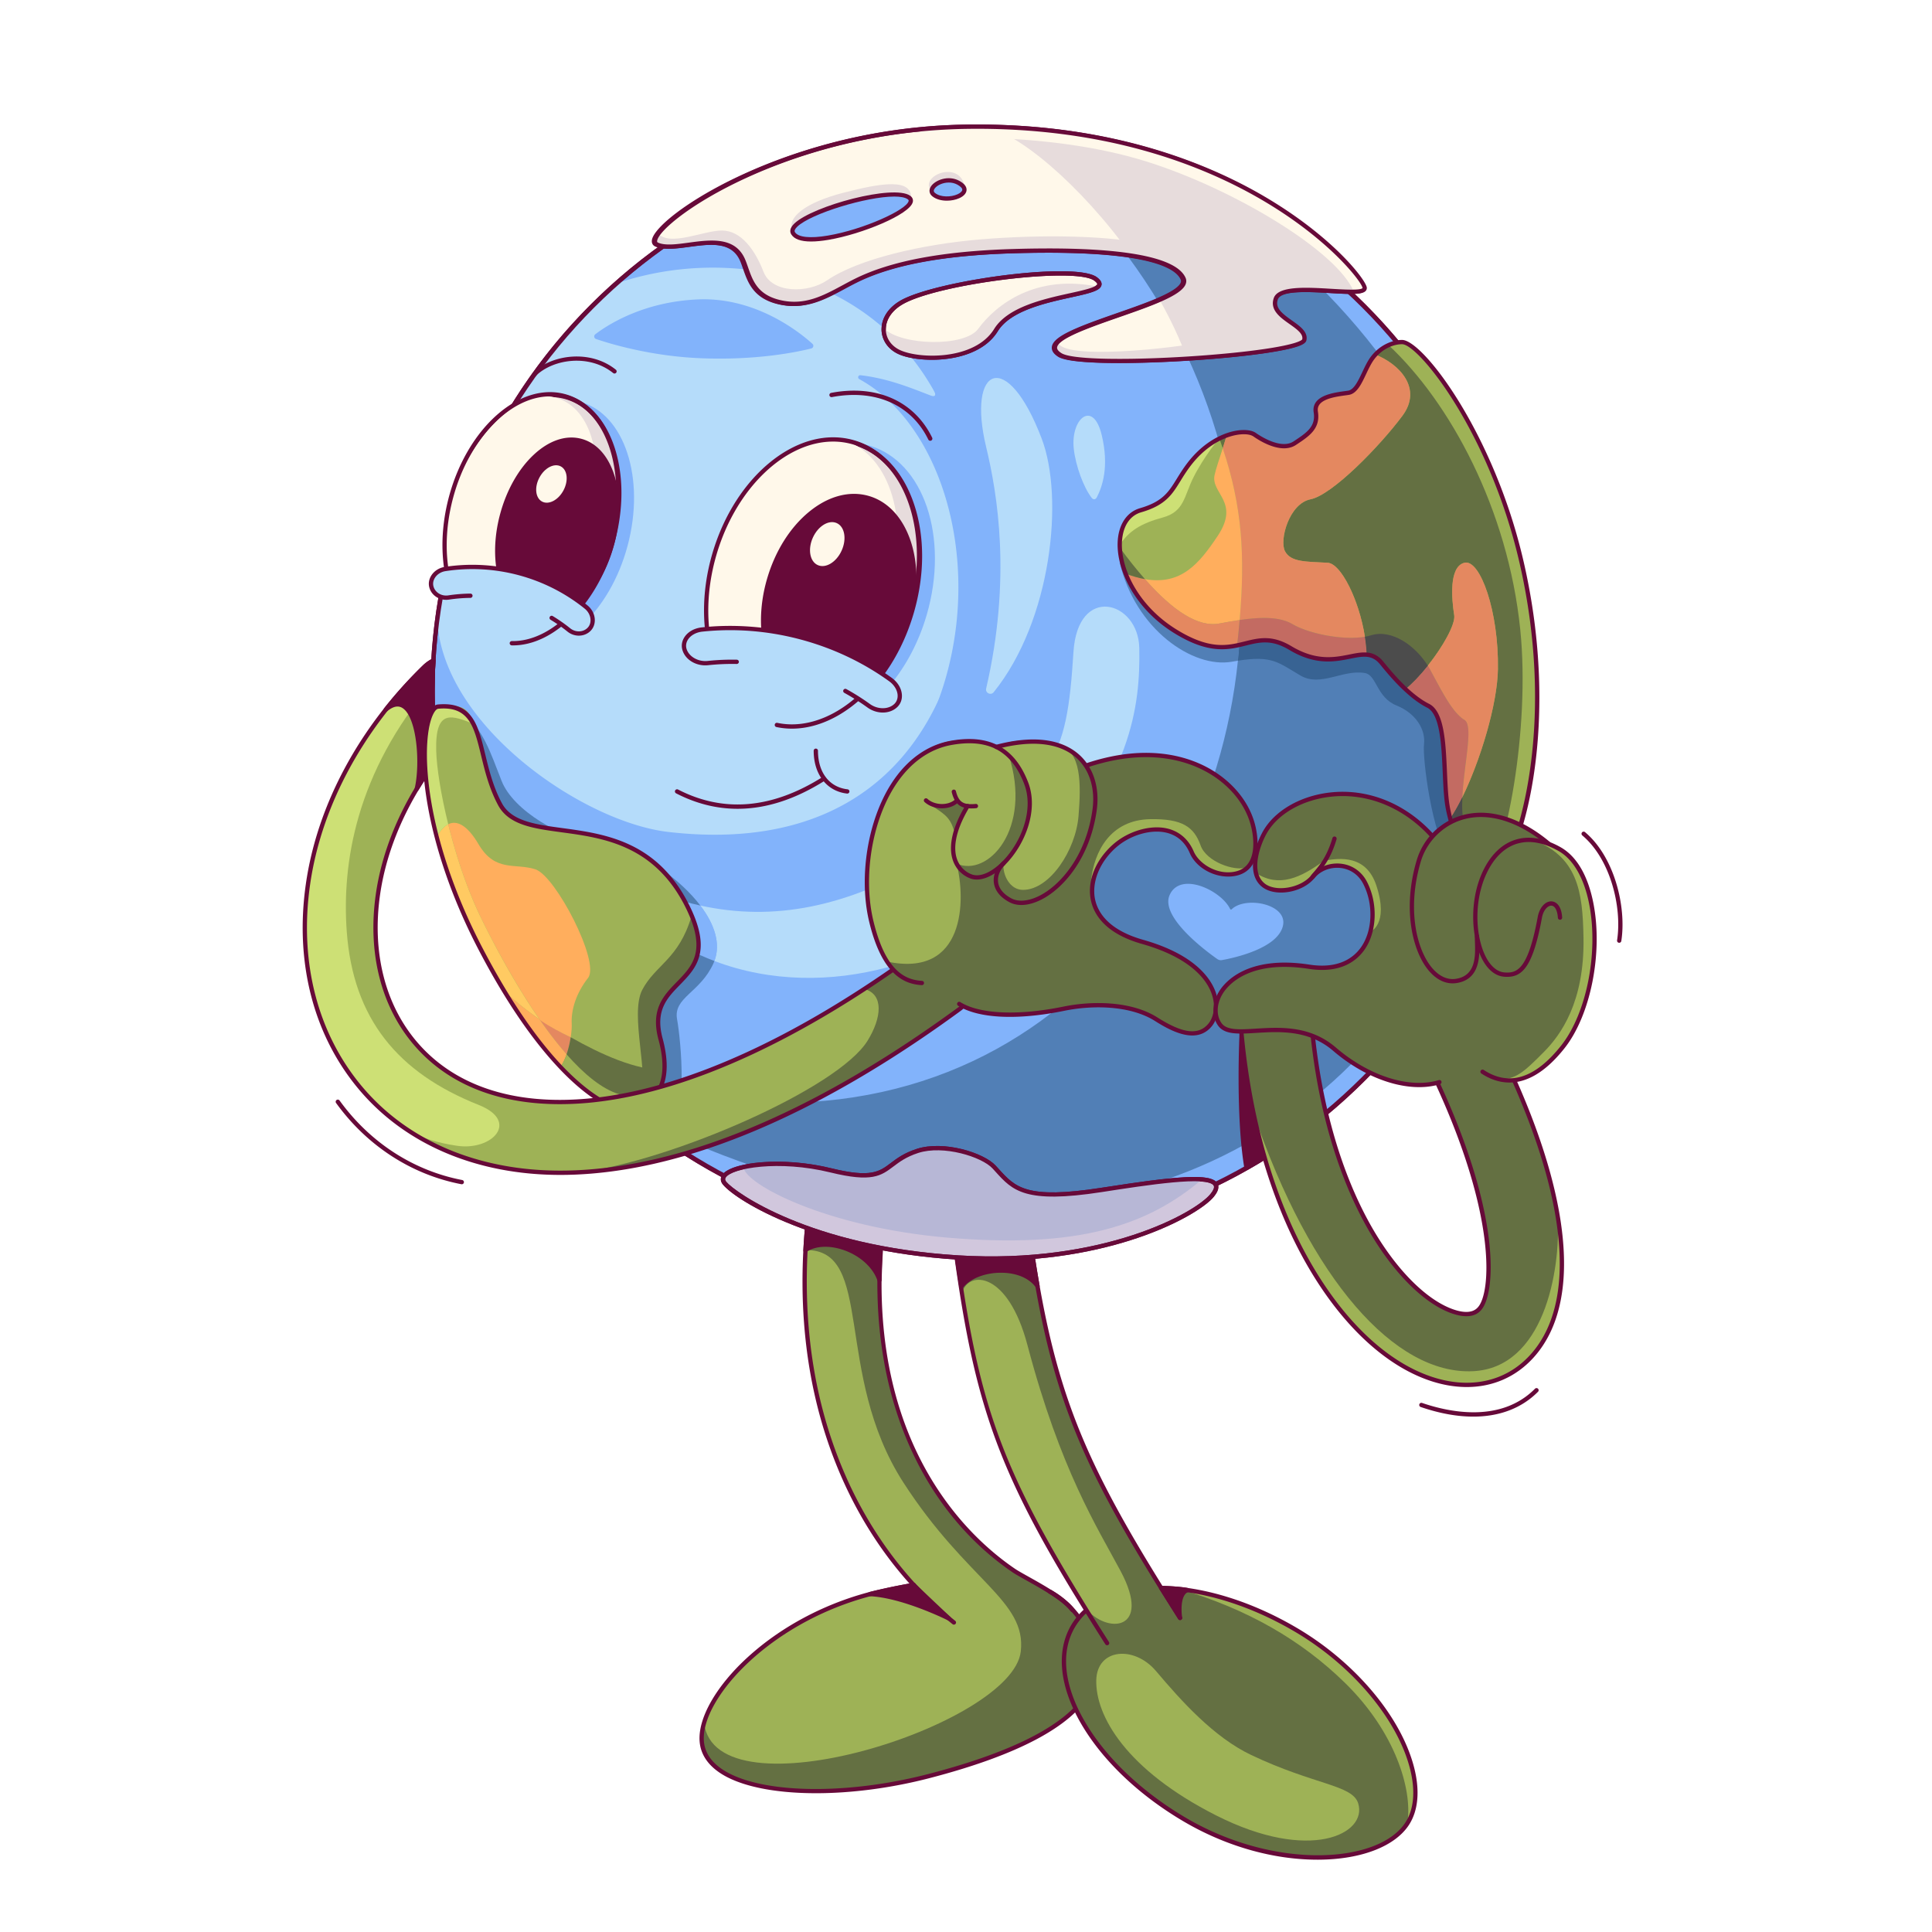 <svg xmlns="http://www.w3.org/2000/svg" viewBox="0 0 900 900" width="900" height="900">
    <g transform="translate(141.0 58.0) rotate(0.0 307.5 404.0) scale(0.998 0.999)">
        <svg width="616.054" height="809.126" viewBox="0 0 616.054 809.126">
            <path
                d="M292.525 770.08c-49.09 12.76-102.77 8.68-106.13-15.13-.04-.26-.07-.52-.09-.78-1.96-20.87 32.8-58.83 83.59-70.14 5.25-1.16 10.36-2.17 15.34-3.02-13.5-14.73-24.87-32.29-33.22-51.63-13.25-30.67-19.08-64.85-17.44-101.92.04-.87.08-1.74.13-2.62.49-9.14 1.43-18.46 2.82-27.95 1.4-9.56 10.28-16.18 19.86-14.77 9.56 1.4 16.17 10.29 14.77 19.85-1.72 11.73-2.64 22.89-2.85 33.46v.01c-1.4 71.22 29.38 116.38 62.75 138.94 4.54 3.07 21.53 11.15 26.87 17.86 4.49 4.55 7.94 10.3 10.18 17.45 7.33 23.49-15.42 44.48-76.58 60.39z"
                fill="#9eb256" />
            <path
                d="M292.525 770.08c-49.09 12.76-114.902 10.569-105.17-24.805 5.138 44.766 143.92 1.174 147.833-33.234 2.718-23.903-24.954-32.619-54.783-78.783-32.87-50.87-13.304-108.928-45.701-108.418.49-9.14 1.43-18.46 2.82-27.95 1.4-9.56 10.28-16.18 19.86-14.77 9.56 1.4 16.17 10.29 14.77 19.85-13.33 90.78 21.57 146.5 59.9 172.41 4.54 3.07 21.53 11.15 26.87 17.86 4.49 4.55 7.94 10.3 10.18 17.45 7.33 23.49-15.42 44.48-76.58 60.39z"
                fill="#647042" />
            <g fill="#670a39">
                <path
                    d="M272.155 501.971c-1.72 11.73-2.68 26.283-2.89 36.853-4.642-13.434-24.73-20.623-34.56-13.983.04-.87-.05.88 0 0 .49-9.14 1.43-18.46 2.82-27.95 1.4-9.56 10.28-16.18 19.86-14.77 9.56 1.4 16.17 10.29 14.77 19.85z" />
                <path
                    d="M269.265 539.823c-.42 0-.804-.266-.945-.673-2.175-6.294-8.343-11.812-16.097-14.399-6.362-2.123-12.535-1.854-16.622.7-.208.582-.671.655-.965.644-.279-.015-.897-.154-.935-1.081h-.008l.006-.103a2.335 2.335 0 0 1 .012-.236l.005-.105h.002c.493-9.063 1.441-18.425 2.817-27.824a18.372 18.372 0 0 1 7.255-12.156 18.374 18.374 0 0 1 13.74-3.458 18.361 18.361 0 0 1 12.152 7.257 18.386 18.386 0 0 1 3.462 13.727c-1.833 12.502-2.689 27.17-2.879 36.728a1.001 1.001 0 0 1-1 .98zm-25.298-18.488c2.821 0 5.843.503 8.889 1.519 6.726 2.244 12.356 6.583 15.525 11.786.327-9.405 1.188-21.922 2.785-32.814a16.394 16.394 0 0 0-3.088-12.243 16.378 16.378 0 0 0-10.838-6.473 16.39 16.39 0 0 0-12.256 3.084 16.383 16.383 0 0 0-6.47 10.842 307.574 307.574 0 0 0-2.706 26.019c2.342-1.142 5.135-1.719 8.159-1.719zm20.837 163.937c15.798.747 36.845 11.372 36.845 11.372s-14.446-13.512-16.414-15.634q-2.183.342-7.615 1.404c-5.432 1.062-12.817 2.858-12.817 2.858z" />
                <path
                    d="M301.648 697.644c-.152 0-.306-.035-.45-.107-.209-.105-21.043-10.538-36.442-11.266a1 1 0 0 1-.189-1.97c.074-.018 7.469-1.814 12.861-2.868q5.45-1.065 7.652-1.41a.992.992 0 0 1 .888.308c1.921 2.072 16.219 15.449 16.364 15.583a1 1 0 0 1-.683 1.73zm-30.951-12.725c9.516 1.578 19.623 5.527 25.732 8.199-4.089-3.846-9.72-9.171-11.554-11.039-1.69.266-2.114.349-7.063 1.316a250.188 250.188 0 0 0-7.115 1.524z" />
                <path
                    d="M239.586 778.127c-19.557 0-36.062-3.322-45.375-9.851-5.392-3.781-8.389-8.494-8.905-14.009-1.016-10.843 7.543-25.973 22.338-39.485 16.721-15.272 38.753-26.538 62.038-31.722a315.09 315.09 0 0 1 15.371-3.042 1 1 0 1 1 .336 1.972 312.2 312.2 0 0 0-15.272 3.022c-50.738 11.297-84.69 49.098-82.819 69.069.459 4.904 3.172 9.129 8.062 12.558 16.684 11.697 57.442 12.736 96.913 2.472 40.545-10.544 65.406-23.641 73.893-38.926 3.519-6.338 4.186-13.132 1.981-20.192-3.362-10.766-10.568-19.853-19.771-24.932a1 1 0 1 1 .967-1.751c9.65 5.325 17.2 14.833 20.714 26.087 2.374 7.603 1.653 14.923-2.142 21.759-8.763 15.783-34.043 29.204-75.138 39.891-18.24 4.744-36.789 7.082-53.19 7.082z" />
                <path
                    d="M303.97 699.525a.995.995 0 0 1-.621-.217c-22.12-17.55-40.189-41.595-52.254-69.536-16.88-39.095-21.778-83.852-14.559-133.027a18.382 18.382 0 0 1 7.257-12.156 18.368 18.368 0 0 1 13.734-3.46 18.384 18.384 0 0 1 12.156 7.261 18.377 18.377 0 0 1 3.461 13.73c-15.819 107.742 36.322 155.781 59.474 171.434 1.212.819 3.425 2.056 5.988 3.487 7.482 4.178 17.729 9.9 21.461 15.04a1 1 0 1 1-1.619 1.174c-3.473-4.783-13.911-10.612-20.817-14.469-2.71-1.513-4.851-2.709-6.133-3.576-15.091-10.203-35.96-29.298-49.686-62.326-13.215-31.799-16.797-69.164-10.646-111.057.64-4.36-.456-8.709-3.087-12.245s-6.481-5.836-10.842-6.477a16.388 16.388 0 0 0-12.25 3.086 16.39 16.39 0 0 0-6.472 10.842c-7.165 48.803-2.315 93.195 14.416 131.944 11.935 27.639 29.799 51.416 51.661 68.762a1 1 0 0 1-.622 1.783z" />
            </g>
            <path
                d="M515.685 792.12c-12.37 19.6-60.96 23.63-104.07-1.75-43.1-25.37-66.39-65.74-52.02-90.15a30.14 30.14 0 0 1 5.48-6.78c.18-.16.36-.33.54-.49.09-.09.2-.17.3-.25-34.56-56.28-48.27-89.94-58.02-148.21-.18-1.08-.36-2.16-.54-3.26-2.18-13.41-4.17-28.13-6.17-44.7-.03-.18-.05-.36-.07-.54l-.03-.32c-.97-9.46 5.83-18 15.32-19.14 6.81-.82 13.16 2.38 16.7 7.73.92 1.39 1.66 2.94 2.14 4.6.29.95.5 1.93.62 2.95 2.27 18.87 4.54 35.17 7.13 49.82 9.56 54.18 23.46 85.77 57.74 140.8 18.86.29 41.33 6.82 62.93 19.54 43.11 25.38 64.95 69.68 52.02 90.15z"
                fill="#9eb256" />
            <path
                d="M515.735 792.031c-.01.03-.03.06-.05.09-12.37 19.6-60.96 23.63-104.07-1.75-43.1-25.37-66.39-65.74-52.02-90.15.68-1.14 4.3-3.99 5.4-5.97.65-1.16 2.39.73 3.19 1.73-.48-.68-1.4-2.02-2.96-4.4 9.98 12.59 31.59 11.07 16.53-17.1-10.8-20.21-28.04-46.99-43.44-105.27-9.13-34.56-27.39-34.82-30.42-24.72-2.42-14.42-4.59-30.35-6.78-48.5l-.03-.32c9.25-3.92 21.11-8.29 32.02-11.41 1.45 2.19 2.43 4.75 2.76 7.55 10.67 88.64 21.32 120.71 64.87 190.62 2.85.04 5.79.23 8.8.56 16.84 1.85 35.8 8.19 54.13 18.98 43.05 25.34 64.89 69.55 52.07 90.06z"
                fill="#647042" />
            <path
                d="M515.735 792.031c-.02-.38 0-.79.05-1.21 1.9-14.61-5.553-40.953-29.292-64.171-20.398-19.949-45.652-34.435-76.958-43.659 16.84 1.85 35.8 8.19 54.13 18.98 43.05 25.34 64.89 69.55 52.07 90.06z"
                fill="#9eb256" />
            <path
                d="M473.675 809.126c-20.768 0-42.921-6.325-62.562-17.889-20.993-12.36-38.012-28.625-47.922-45.8-10.013-17.353-11.594-33.59-4.452-45.721a31.18 31.18 0 0 1 6.209-7.513 1.001 1.001 0 0 1 1.327 1.496 29.21 29.21 0 0 0-5.813 7.032c-6.761 11.483-5.177 27.004 4.461 43.707 9.74 16.88 26.505 32.889 47.204 45.076 42.009 24.733 90.541 21.36 102.716 2.077 3.81-6.035 4.567-14.412 2.189-24.225-5.635-23.252-26.78-48.582-53.87-64.532-20.752-12.219-42.93-19.112-62.448-19.409a1 1 0 0 1 .03-2c19.859.303 42.386 7.294 63.432 19.686 27.533 16.211 49.043 42.033 54.8 65.784 2.509 10.352 1.664 19.26-2.441 25.763-6.321 10.013-21.776 16.165-41.341 16.458-.505.008-1.012.011-1.518.011zM342.995 541.63c-7.46-10.37-28.55-8.81-35.39 0 0 0-.09-.14-.25-.4-2.18-13.41-4.17-28.13-6.17-44.7 11.07-3.58 25.15-7.17 34.06-7.67.29.95.5 1.93.62 2.95 2.27 18.87 4.54 35.17 7.13 49.82z"
                fill="#670a39" />
            <path
                d="M342.995 542.63a.998.998 0 0 1-.812-.416c-3.01-4.183-8.737-6.656-15.715-6.783-7.544-.144-14.803 2.6-18.073 6.813a1 1 0 0 1-1.631-.072s-.094-.146-.261-.417a1.01 1.01 0 0 1-.135-.363c-2.055-12.64-4.017-26.856-6.176-44.741a1 1 0 0 1 .685-1.071c10.476-3.388 24.99-7.194 34.312-7.717.46-.022.878.266 1.012.707a17.93 17.93 0 0 1 .657 3.125c2.435 20.239 4.698 36.052 7.122 49.762a1.002 1.002 0 0 1-.984 1.175zm-40.718-45.4c2.032 16.779 3.893 30.309 5.825 42.354 4.03-3.915 11.004-6.294 18.403-6.153 6.085.111 11.334 1.906 14.923 5.021-2.213-12.968-4.312-27.871-6.556-46.522a15.885 15.885 0 0 0-.372-2.019c-8.915.659-22.241 4.133-32.223 7.319z"
                fill="#670a39" />
            <path
                d="M375.494 709.128a1 1 0 0 1-.844-.462c-25.328-39.729-42.129-68.922-53.054-100.576-10.373-30.055-15.369-61.29-21.471-111.978-1.218-10.128 6.029-19.359 16.156-20.579 4.907-.592 9.75.763 13.637 3.815a18.38 18.38 0 0 1 6.942 12.34c11.213 93.146 22.206 123.674 73.519 204.162a1 1 0 1 1-1.687 1.075c-51.521-80.814-62.56-111.468-73.818-204.998-.527-4.376-2.726-8.285-6.192-11.007s-7.786-3.928-12.163-3.403c-9.032 1.087-15.497 9.321-14.41 18.354 11.825 98.223 18.956 125.024 74.226 211.718a1 1 0 0 1-.843 1.538z"
                fill="#670a39" />
            <path d="M409.536 696.389s-1.761-10.957 3.363-12.978c-3.346-.76-12.164-.98-12.164-.98z"
                fill="#670a39" />
            <path
                d="M409.536 697.389a1 1 0 0 1-.846-.467l-8.801-13.958c-.197-.312-.206-.707-.024-1.027s.526-.522.895-.505c.364.009 8.957.231 12.361 1.005a1 1 0 0 1 .146 1.905c-3.583 1.413-3.195 9.062-2.743 11.889a1 1 0 0 1-.988 1.158zm-6.948-13.895 5.657 8.971c-.013-2.763.381-6.284 2.172-8.435-2.501-.291-5.793-.456-7.829-.537z"
                fill="#670a39" />
            <path
                d="M370.43 725.345c.397-14.749 17.713-16.205 27.889-4.174 11.915 14.087 27.035 30.883 44.41 39.13 29.677 14.087 47.27 13.858 49.959 22.565 4.402 14.258-22.5 27.783-66.321 5.609-42.002-21.253-56.386-46.435-55.937-63.13z"
                fill="#9eb256" />
            <path
                d="M569.995 264.751c0 140.67-114.04 254.71-254.71 254.71-59.12 0-113.53-20.14-156.76-53.93a257.23 257.23 0 0 1-28.17-25.63c-43.24-45.65-69.77-107.3-69.77-175.15 0-6.16.22-12.26.65-18.31 4.86-68.43 36.75-129.4 85.07-172.28 44.96-39.891 104.14-64.121 168.98-64.121 7.16 0 14.24.3 21.25.88 32.27 2.66 62.84 11.34 90.57 24.92h.01c84.61 41.41 142.88 128.36 142.88 228.91z"
                fill="#82b3fb" />
            <path
                d="M315.285 520.46c-57.64 0-112.06-18.722-157.376-54.142a259.198 259.198 0 0 1-28.28-25.73C84.46 392.902 59.585 330.455 59.585 264.75c0-6.105.22-12.289.653-18.381 4.75-66.875 35.08-128.299 85.404-172.957C192.428 31.901 252.675 9.04 315.285 9.04c7.07 0 14.248.297 21.333.884 31.758 2.618 62.326 11.023 90.854 24.983a.867.867 0 0 1 .083.036c42.368 20.736 78.183 52.77 103.573 92.639 26.082 40.955 39.868 88.388 39.868 137.169 0 68.301-26.599 132.516-74.897 180.813-48.298 48.298-112.512 74.896-180.813 74.896zm0-509.42c-62.12 0-121.896 22.682-168.316 63.868-49.931 44.309-80.024 105.252-84.736 171.603a258.168 258.168 0 0 0-.647 18.239c0 65.191 24.681 127.149 69.496 174.462a257.02 257.02 0 0 0 28.06 25.53c44.96 35.142 98.954 53.717 156.144 53.717 139.896 0 253.71-113.814 253.71-253.71 0-97.648-54.508-184.998-142.247-227.976a.858.858 0 0 1-.083-.035c-28.324-13.871-58.676-22.222-90.212-24.822a257.68 257.68 0 0 0-21.168-.877z"
                fill="#670a39" />
            <path
                d="M308.971 228.858c-13.34 73.41-62.115 109.879-138.396 101.013-39.515-4.593-104.934-49.14-107.79-98.687-.08-6.27-1.64 24.337-1.55 15.257 3.16-44.44 17.71-85.73 40.77-120.97a255.3 255.3 0 0 1 25.73-33.06c5.88-6.39 12.07-12.49 18.57-18.25 21.97-7.44 46.23-9.56 70.86-5.08 3.85.7 7.663 1.431 11.34 2.53 66.616 19.911 93.136 87.567 80.466 157.247z"
                fill="#b5dcfa" />
            <path
                d="M73.977 273.189c10.777 9.721 13.418 19.105 18.884 32.931s27.7 26.69 45.893 30.008c11.187 2.04-40.909 6.003-40.909 6.003s-22.222-29.188-22.483-31.161-1.386-37.781-1.386-37.781zm496.018-8.438c0 87.07-43.69 163.93-110.34 209.87-6.18 4.26-12.55 8.25-19.11 11.95-36.99 20.94-79.73 32.89-125.26 32.89-72.82 0-138.51-30.56-184.93-79.56 176.39 59.84 292.08-54.47 306.19-189.87 1.94-18.71 1.95-37.84-.09-56.96-7.09-66.37-38.9-132.74-99.92-182.15 130.73 10.79 233.46 120.32 233.46 253.83z"
                fill="#517fb6" />
            <path
                d="M132.755 342.13c6.79 4.07 13.51 7.67 20.17 10.78l-8.57 3.93c-4.04-4.49-7.91-9.38-11.6-14.71zm207.76 12.06c-34.79 35.59-95.58 55.86-148.33 35.87 3.02-7.97.14-17.05-6.57-25.86 34.14 7.48 68.42.98 107.31-22.07 58.38-34.6 63.61-45.09 66.85-96.13 2.02-31.86 30.35-23.85 30.73-1.84.46 26.72-3.12 62.08-49.99 110.03z"
                fill="#b5dcfa" />
            <path
                d="M192.185 390.06c-17.19-6.51-33.53-17.29-47.83-33.22l8.57-3.93h.01c10.97 5.13 21.82 8.91 32.68 11.29 6.71 8.81 9.59 17.89 6.57 25.86z"
                fill="#82b3fb" />
            <path
                d="M185.615 364.2c-10.86-2.38-21.71-6.16-32.68-11.29l13.73-6.29c7.72 5.4 14.28 11.42 18.95 17.58zm6.57 25.86c-.14.39-.3.77-.47 1.15-6.27 13.75-18.79 15.82-16.96 26.02 1.82 10.2 5.42 47.14-4.73 52.41-10.14 5.27-33.11-54.88-34.67-56.37s-10.24-47.61-10.24-47.61l19.24-8.82c14.3 15.93 30.64 26.71 47.83 33.22zm182.469 3.068c-29.06-12.934-23.422-76.522 8.274-75.044s38.753 16.88 43.442 24.049-13.032 68.212-51.715 50.995z"
                fill="#517fb6" />
            <path
                d="M569.995 264.751c0 140.67-114.04 254.71-254.71 254.71-59.12 0-113.53-20.14-156.76-53.93 1.79.42 3.738.496 5.44 1.3C512.706 631.432 701.449 226.939 427.105 35.84h.01c84.61 41.41 142.88 128.36 142.88 228.91z"
                fill="#82b3fb" />
            <path
                d="M315.287 520.455c-68.302 0-132.516-26.598-180.812-74.895C86.178 397.264 59.58 333.05 59.58 264.748s26.598-132.516 74.895-180.813C182.772 35.639 246.986 9.041 315.287 9.041S447.803 35.639 496.1 83.936s74.895 112.511 74.895 180.813-26.598 132.516-74.895 180.812c-48.297 48.297-112.511 74.895-180.813 74.895zm0-509.415C175.392 11.04 61.58 124.853 61.58 264.748s113.813 253.707 253.707 253.707 253.707-113.813 253.707-253.707S455.182 11.041 315.287 11.041z"
                fill="#670a39" />
            <path
                d="M329.958 171.748c-.194-8.556-22.5-39.393-35.921-51.099-4.79-4.177 5.543 8.217-1.107 5.652-9.423-3.635-19.854-7.908-32.563-9.391-1.064-.124-1.514 1.3-.574 1.813 46.429 25.373 64.048 112.013 24.068 176.146 31.43-21.68 47.754-50.088 46.097-123.121zm-193.025-71.721a1.263 1.263 0 0 1-.364-2.198c5.273-4.046 22.17-15.282 48.287-16.279 26.872-1.026 47.309 15.483 53.09 20.72.748.678.435 1.913-.543 2.161-6.272 1.584-25.555 5.71-52.364 4.521-23.04-1.021-41.938-6.826-48.105-8.925z"
                fill="#82b3fb" />
            <path
                d="M495.235 76.17c.09 1.2-1.71 1.69-4.59 1.8-10.28.45-34.45-3.74-36.89 3.29-3.13 9 14.87 12.13 13.3 19.17-.67 3-19.39 5.92-41.52 7.78-4.16.34-8.43.65-12.73.92-26.74 1.67-54.38 1.65-59.62-1.65-1.61-1.01-2.4-2.04-2.51-3.07-.8-7.07 29.85-14.64 47.75-22.18.5-.21.99-.42 1.47-.63 7.44-3.27 12.25-6.53 10.82-9.73-2.17-4.87-10.06-8.26-22.23-10.36-.53-.09-1.07-.18-1.62-.27-.53-.09-1.06-.17-1.6-.25-14.02-2.05-32.95-2.61-54.93-1.91-38.03 1.22-59.06 7.05-72.58 13.74-11.31 5.6-21.44 13.39-35.65 10-12.94-3.08-14.04-12.28-16.83-19.17-6.65-16.44-30.52-3.22-40.3-7.68-1.61-.73-1.26-2.68.86-5.42 9.74-12.58 56.74-41.96 122.22-48.31 6.91-.67 14.02-1.09 21.31-1.2 2.96-.05 5.88-.05 8.76-.02 7.8.08 15.31.44 22.55 1.04 106.38 8.76 154.2 69.1 154.56 74.11z"
                fill="#fff8ea" />
            <path
                d="M380.699 111.227c-13.469 0-24.677-.778-28.047-2.9-1.823-1.144-2.824-2.426-2.971-3.81-.608-5.372 11.03-9.827 30.269-16.525 6.296-2.192 12.805-4.458 18.087-6.683.496-.208.982-.417 1.457-.625 6.107-2.684 9.583-5.027 10.33-6.961.197-.511.19-.97-.022-1.444-1.919-4.306-9.349-7.688-21.487-9.782a337.18 337.18 0 0 0-1.611-.269 74.693 74.693 0 0 0-1.585-.248c-13.577-1.985-31.998-2.624-54.752-1.9-32.099 1.03-55.705 5.49-72.168 13.637-1.957.969-3.914 2.023-5.806 3.042-9.054 4.878-18.416 9.923-30.52 7.034-11.509-2.739-14.077-10.076-16.342-16.549-.395-1.129-.769-2.196-1.183-3.219-3.925-9.704-14.321-8.304-24.375-6.951-5.951.801-11.572 1.557-15.413-.194-.792-.359-1.315-.962-1.508-1.742-.332-1.338.32-3.039 1.992-5.2 10.399-13.431 58.604-42.457 122.914-48.693A264.06 264.06 0 0 1 309.349.04c2.747-.046 5.621-.053 8.786-.02a314.47 314.47 0 0 1 22.622 1.043c56.011 4.612 94.817 23.55 117.508 38.625 25.944 17.236 37.755 33.566 37.966 36.407a1.975 1.975 0 0 1-.509 1.495c-.759.85-2.313 1.275-5.04 1.379-2.899.127-6.886-.109-11.108-.36-9.859-.585-23.362-1.385-24.876 2.978-1.342 3.858 1.754 6.399 6.631 9.836 3.721 2.622 7.568 5.333 6.7 9.224-.309 1.382-2.156 3.067-13.514 5.084-7.309 1.298-17.302 2.5-28.899 3.475-4.228.345-8.517.656-12.751.921-10.393.649-21.934 1.098-32.168 1.098zM347.59 57.791c15.087 0 27.759.739 37.819 2.21.549.081 1.086.162 1.623.254.546.089 1.088.179 1.62.27 13.012 2.245 20.742 5.925 22.976 10.939.431.965.452 1.967.062 2.979-.972 2.519-4.592 5.084-11.393 8.073-.486.212-.98.424-1.485.636-5.34 2.249-11.88 4.526-18.206 6.728-13.103 4.562-29.411 10.239-28.938 14.417.079.739.787 1.544 2.048 2.335 4.411 2.778 28.683 3.395 59.026 1.499 4.221-.265 8.498-.574 12.711-.918 28.565-2.401 39.95-5.516 40.632-7.023.571-2.567-2.576-4.784-5.907-7.131-4.362-3.074-9.305-6.557-7.368-12.127 2.011-5.793 15.225-5.01 26.884-4.319 4.168.247 8.105.481 10.907.358 3.185-.122 3.621-.697 3.642-.728h-.005c-.439-4.171-47.405-64.438-153.645-73.187-7.368-.61-14.93-.959-22.478-1.037a317.583 317.583 0 0 0-8.733.02c-6.997.106-14.139.508-21.23 1.196-63.711 6.178-111.306 34.727-121.526 47.927-1.756 2.27-1.694 3.248-1.633 3.494.031.125.102.27.395.403 3.319 1.514 8.662.795 14.319.033 10.307-1.388 21.988-2.96 26.495 8.183.432 1.066.813 2.156 1.216 3.308 2.198 6.282 4.472 12.777 14.918 15.264 11.362 2.711 19.982-1.933 29.107-6.849 1.907-1.027 3.88-2.09 5.867-3.074 16.725-8.276 40.601-12.804 72.992-13.843 6.07-.193 11.838-.29 17.287-.29z"
                fill="#670a39" />
            <path
                d="M495.235 76.17c.39 5.48-38.35-3.91-41.48 5.09s14.87 12.13 13.3 19.17c-.79 3.56-27.05 7.01-54.25 8.7-3.44-9.37-7.85-18.62-12.91-27.53 7.44-3.27 12.25-6.53 10.82-9.73-2.26-5.08-10.76-8.55-23.85-10.63-23.97-33.62-54.38-58.62-68.89-60.07l.15-.15c7.8.08 15.31.44 22.55 1.04 106.38 8.76 154.2 69.1 154.56 74.11z"
                fill="#e7dcdc" />
            <path
                d="M388.485 61.511c-.53-.09-1.07-.18-1.62-.27-.53-.09-1.06-.17-1.6-.25-14.02-2.05-32.95-2.61-54.93-1.91-38.03 1.22-59.06 7.05-72.58 13.74-11.31 5.6-21.44 13.39-35.65 10-12.94-3.08-14.04-12.28-16.83-19.17-6.65-16.44-30.52-3.22-40.3-7.68-1.61-.73-1.26-2.68.86-5.42l.17.4c5.626 5.978 21.266-1.522 29.62-1.52 9.129.002 15.591 9.214 19.501 19.294 3.91 10.07 20.686 10.069 29.666 3.925 14.489-9.913 44.299-16.815 71.864-19.099 27.664-2.292 57.14-1.7 73.58 1.52 9.37 1.84 4.32 4.5-1.75 6.44zm37.05 46.699c-4.16.34-8.43.65-12.73.92-26.74 1.67-54.38 1.65-59.62-1.65-1.61-1.01-2.4-2.04-2.51-3.07l1.84-2.97c1.978 8.782 55.46 2.71 67.72 0 4.76-1.05 5.81 2.29 5.3 6.77z"
                fill="#e7dcdc" />
            <path
                d="M495.235 76.17c.09 1.2-1.71 1.69-4.59 1.8-7.739-18.821-55.807-47.815-96.5-60.625C346.148 2.235 289.015 6.71 289.015 6.71l-.96-4.47c6.91-.67 14.02-1.09 21.31-1.2 2.96-.05 5.88-.05 8.76-.02 7.8.08 15.31.44 22.55 1.04 106.38 8.76 154.2 69.1 154.56 74.11z"
                fill="#fff8ea" />
            <path
                d="M381.622 111.233c-14.113 0-25.225-.852-28.494-2.911-2.166-1.364-3.168-2.906-2.977-4.584.577-5.062 11.82-9.326 30.268-15.748 13.077-4.552 27.899-9.712 29.83-14.169.238-.551.245-1.042.02-1.548-4.161-9.364-32.37-13.692-79.426-12.189-32.108 1.026-55.715 5.486-72.17 13.635-1.956.969-3.912 2.023-5.804 3.042-9.054 4.879-18.417 9.924-30.527 7.035-11.51-2.745-14.075-10.08-16.338-16.551-.395-1.13-.769-2.197-1.183-3.22-3.927-9.701-14.324-8.302-24.379-6.947-5.95.801-11.571 1.558-15.413-.192-1.264-.576-1.813-1.745-1.507-3.208 1.251-5.984 17.558-19.058 42.683-30.578C228.308 12.964 264.226.736 309.819.041c67.412-1.027 114.13 18.423 141.451 34.921 30.566 18.458 45.193 37.802 45.432 41.138a1.985 1.985 0 0 1-.589 1.575c-1.688 1.708-6.923 1.483-16.031.94-9.872-.589-23.392-1.396-24.911 2.972-1.342 3.857 1.755 6.399 6.632 9.836 3.721 2.622 7.569 5.334 6.704 9.226-.203.916-1.106 1.679-2.841 2.402-10.343 4.314-53.988 8.18-84.044 8.181zm-33.58-53.437c29.434 0 59.225 2.801 64.054 13.666.455 1.024.451 2.085-.013 3.155-2.279 5.261-16.234 10.119-31.007 15.262-13.341 4.644-28.462 9.908-28.938 14.086-.097.849.595 1.745 2.055 2.665 9.078 5.715 88.448 1.315 108.557-4.679 3.441-1.026 3.797-1.729 3.811-1.759.569-2.568-2.579-4.786-5.911-7.134-4.362-3.074-9.306-6.558-7.369-12.128 2.016-5.798 15.246-5.008 26.919-4.312 5.506.328 13.827.825 14.511-.375-.556-5.251-57.283-76.126-184.862-74.202l-.015-1 .015 1c-45.245.69-80.882 12.821-102.811 22.876-25.591 11.734-40.579 24.48-41.559 29.17-.142.681.087.846.378.979 3.318 1.511 8.661.792 14.318.03 10.307-1.388 21.99-2.961 26.499 8.179.432 1.068.813 2.157 1.216 3.311 2.197 6.28 4.468 12.774 14.915 15.266 11.368 2.711 19.988-1.933 29.114-6.85 1.907-1.027 3.878-2.09 5.865-3.074 16.717-8.279 40.594-12.807 72.994-13.842a543.794 543.794 0 0 1 17.264-.289z"
                fill="#670a39" />
            <path
                d="M371.255 75.64c-.01 0-.01.01-.02.02-.2.18-.43.34-.71.5-6.93 4.1-37.99 5.28-46.91 19.7-9.37 15.17-35.94 14.58-45.24 10.22-3.48-1.63-5.77-4.33-6.71-7.42v-.01c-.35-1.15-.51-2.35-.46-3.58v-.03c0-.01 0-.02.01-.04.15-4.26 2.74-8.74 8.14-11.92 15.58-9.2 81.09-18.28 90.76-11.06 2.01 1.5 2.22 2.65 1.14 3.62z"
                fill="#fff8ea" />
            <path
                d="M293.695 109.708c-6.478 0-12.297-1.107-15.744-2.722-3.608-1.69-6.18-4.543-7.242-8.034-.008-.025-.014-.051-.02-.076a11.754 11.754 0 0 1-.482-3.845.888.888 0 0 1 .012-.119c.196-4.953 3.339-9.576 8.63-12.692 15.682-9.26 81.684-18.601 91.866-11 1.443 1.077 2.137 2.06 2.184 3.094.024.525-.126 1.31-.974 2.072l-.013.012c-.28.25-.552.44-.889.633-2.29 1.355-6.767 2.341-12.436 3.59-11.905 2.622-28.21 6.214-34.12 15.768-6.141 9.943-19.457 13.321-30.771 13.322zM272.641 98.43c.906 2.914 3.091 5.308 6.159 6.744 8.974 4.208 34.89 4.853 43.965-9.84 6.355-10.274 23.137-13.97 35.391-16.669 5.276-1.162 9.833-2.166 11.861-3.366.218-.125.38-.235.515-.351.024-.024.049-.047.075-.069.201-.185.3-.345.294-.477-.006-.134-.124-.642-1.383-1.582-8.769-6.548-73.286 1.455-89.653 11.12-4.711 2.774-7.498 6.818-7.649 11.094a.983.983 0 0 1-.014.133 9.881 9.881 0 0 0 .421 3.19l.019.071z"
                fill="#670a39" />
            <path
                d="M228.607 49.432c-2.723-6.261 6.588-13.178 23.545-17.541 16.957-4.362 33.733-7.764 31.709 3.949-1.605 9.288-55.254 13.592-55.254 13.592zm64.321-19.141c-4.174-6.424 12.873-13.532 15.958-2.152zm78.327 45.349c-.01 0-.01.01-.02.02-.23.16-.47.33-.71.5-6.93 4.1-37.99 5.28-46.91 19.7-9.37 15.17-35.94 14.58-45.24 10.22-3.48-1.63-5.77-4.33-6.71-7.42v-.01c-.25-1.88-.42-3.23-.46-3.58v-.03c-.01-.04-.01-.06-.01-.06l.02.02c8.18 8.17 37.808 8.857 44.075.311 8.609-11.739 27.315-25.641 55.965-19.671z"
                fill="#e7dcdc" />
            <path
                d="M293.695 109.708c-6.478 0-12.297-1.107-15.744-2.722-3.608-1.69-6.18-4.543-7.242-8.034-.008-.025-.014-.051-.02-.076a11.754 11.754 0 0 1-.482-3.845.888.888 0 0 1 .012-.119c.196-4.953 3.339-9.576 8.63-12.692 15.682-9.26 81.684-18.601 91.866-11 1.443 1.077 2.137 2.06 2.184 3.094.024.525-.126 1.31-.974 2.072l-.013.012c-.28.25-.552.44-.889.633-2.29 1.355-6.767 2.341-12.436 3.59-11.905 2.622-28.21 6.214-34.12 15.768-6.141 9.943-19.457 13.321-30.771 13.322zM272.641 98.43c.906 2.914 3.091 5.308 6.159 6.744 8.974 4.208 34.89 4.853 43.965-9.84 6.355-10.274 23.137-13.97 35.391-16.669 5.276-1.162 9.833-2.166 11.861-3.366.218-.125.38-.235.515-.351.024-.024.049-.047.075-.069.201-.185.3-.345.294-.477-.006-.134-.124-.642-1.383-1.582-8.769-6.548-73.286 1.455-89.653 11.12-4.711 2.774-7.498 6.818-7.649 11.094a.983.983 0 0 1-.014.133 9.881 9.881 0 0 0 .421 3.19l.019.071z"
                fill="#670a39" />
            <path
                d="M228.916 50.714c-4.696-7.565 45.527-22.636 54.05-16.696 8.609 6-47.603 27.082-54.05 16.696z"
                fill="#82b3fb" />
            <path
                d="M237.305 54.558c-4.772 0-7.868-1.108-9.239-3.317-.662-1.066-.946-2.815 1.457-5.094 8.686-8.236 46.26-18.354 54.014-12.949 1.064.742 1.509 1.782 1.252 2.929-1.296 5.778-23.616 14.986-39.33 17.642-3.111.526-5.831.788-8.154.788zm38.821-20.963c-12.913 0-38.833 7.942-45.226 14.004-1.145 1.085-1.526 1.956-1.134 2.588 1.502 2.42 7.1 3.007 15.36 1.611 16.773-2.835 36.795-12.021 37.712-16.108.039-.175.105-.469-.444-.851-1.239-.864-3.443-1.244-6.268-1.244z"
                fill="#670a39" />
            <path
                d="M436.545 250.031c-.87.14-1.79.29-2.75.46-18.44 3.29-45.25-15.39-52.42-46.22h2.3s26.9-5.92 52.78-11.2c2.04 19.12 2.03 38.25.09 56.96z"
                fill="#517fb6" />
            <path
                d="M535.365 342.13c-8.15-10.69-12.74-46.44-11.96-53.19.78-6.76-3.67-14.34-12.91-18.06-9.24-3.73-9.16-14.15-14.68-15.1-10.37-1.79-20.63 6.69-30.07 1.17-10.58-6.19-13.23-9.42-29.2-6.92 1.94-18.71 1.95-37.84-.09-56.96 21.36-4.36 42.01-8.3 46.26-8.12 9.39.39 68.86 73.96 72.15 107.06 3.28 33.11-11.35 60.81-19.5 50.12z"
                fill="#386393" />
            <path
                d="M294.493 32.664c-3.77-3.095 4.964-9.091 11.543-5.515 9 4.891-5.674 10.334-11.543 5.515z"
                fill="#82b3fb" />
            <path
                d="M300.68 35.528c-2.519 0-5.041-.629-6.821-2.091-1.462-1.201-1.681-2.971-.571-4.619 1.957-2.906 8.082-5.344 13.226-2.547 2.295 1.247 3.429 2.676 3.37 4.247-.057 1.516-1.259 2.878-3.384 3.835-1.656.746-3.737 1.176-5.82 1.176zm.915-8.468c-2.885 0-5.607 1.329-6.648 2.875-.695 1.032-.268 1.588.181 1.957 2.618 2.149 7.515 2.004 10.551.637 1.335-.601 2.181-1.4 2.206-2.086.027-.717-.821-1.596-2.326-2.415-1.255-.682-2.627-.968-3.964-.968z"
                fill="#670a39" />
            <path
                d="M561.515 344.07c-.71 1.36-1.41 2.59-2.11 3.67-2.62 4.07-5.34 5.24-7.97 4.48-6.81-1.98-13.11-16.91-16.07-28.21V324c-.62-2.33-1.09-4.51-1.39-6.39-2.35-14.48.39-41.87-9-46.57-3.65-1.82-7.22-4.62-10.43-7.6-5.06-4.69-9.21-9.85-11.32-12.42-2.03-2.47-4.19-3.51-6.57-3.78-8.16-.94-18.91 7.12-36-3.11-10.19-6.11-16.54-3.02-24.48-1.32-7.17 1.54-15.63 1.94-29.37-6.6-11.87-7.38-19.45-17.38-23.13-26.94-1.39-3.61-2.23-7.17-2.53-10.49-.85-9.33 2.52-16.85 9.61-18.91 14.87-4.31 14.87-11.35 22.69-21.53 4.58-5.95 9.67-9.77 14.4-12.03 1.19-.58 2.36-1.05 3.49-1.44 5.81-1.99 10.65-1.64 12.64-.24 3.91 2.76 12.91 7.85 18.78 3.93 5.87-3.91 10.96-7.04 9.78-14.48-1.17-7.43 10.18-8.21 15.26-9 5.09-.78 7.2-10.98 11.3-16.32.43-.56.88-1.09 1.36-1.58 1.92-2.03 4.1-3.48 6.28-4.42 2.09-.9 4.19-1.32 6.06-1.32 8.66 0 41.68 42.16 55.61 101.9 15.43 66.17 3.96 119.83-6.89 140.73zm-394.85 82.32c1.55 5.76 2.04 10.51 1.8 14.43-.38 6.35-2.68 10.54-5.5 13.41-2.28 2.32-4.9 3.76-7.15 4.79-.51.22-1 .43-1.46.62-4.05 1.67-16.85-1.83-34.16-20-8.1-8.51-17.19-20.24-26.82-36.16-1.6-2.64-3.22-5.4-4.84-8.28-1.86-3.27-3.73-6.7-5.61-10.29-9.48-18.08-15.85-34.84-19.93-49.62-.23-.84-.45-1.66-.67-2.48-9.06-34.39-5.63-57.56-.53-60.96.34-.23.69-.37 1.05-.42.43-.06.86-.11 1.27-.15.57-.06 1.12-.11 1.66-.15 10.83-.79 11.866 2.738 14.066 8.718.01.05.414.882.414.882.47 1.26 1.336 2.911 1.636 4.362 1.85 9.08 3.774 20.498 9.814 31.788 12 22.43 64.01-2.14 88.26 49.19.54 1.15 1.03 2.25 1.46 3.31 13.33 32.71-22.53 28.12-14.76 57.01z"
                fill="#9eb256" />
            <path
                d="M424.405 499.43c-7.3 8.87-50.66 33.07-118.49 28.89-67.82-4.17-103.91-28.53-108.99-34.63-2.53-3.04 1.29-5.9 8.75-7.56 9.53-2.13 25.01-2.31 40.82 1.56 28.56 7 23.29-3.51 40.43-9.07 12.26-3.97 30.48 1.81 35.74 7.51 8.69 9.39 12.52 16.52 50.09 10.69 20.65-3.2 38.01-5.68 47-4.91 6.41.56 8.57 2.76 4.65 7.52z"
                fill="#d1c7dd" />
            <path
                d="M321.375 529.8c-5.021 0-10.196-.154-15.522-.482-64.785-3.983-103.078-27.04-109.697-34.988-1.202-1.444-1.115-2.74-.831-3.573 1.022-2.995 6.074-4.7 10.133-5.603 8.815-1.97 24.287-2.593 41.275 1.565 18.481 4.529 22.369 1.601 27.75-2.454 2.907-2.19 6.202-4.672 12.133-6.596 12.581-4.075 31.258 1.795 36.783 7.783.506.547.997 1.087 1.479 1.618 7.749 8.533 12.867 14.172 47.723 8.762 20.384-3.158 38.008-5.708 47.239-4.918 4.193.367 6.504 1.39 7.272 3.222.67 1.596.036 3.536-1.935 5.93-6.776 8.233-44.408 29.734-103.802 29.734zm-99.997-44.18c-6.216 0-11.538.604-15.485 1.486-5.752 1.28-8.253 3.059-8.675 4.297-.112.328-.184.855.476 1.647 3.987 4.787 38.847 30.002 108.283 34.271 67.566 4.161 110.474-19.8 117.656-28.527 1.415-1.719 1.981-3.063 1.635-3.886-.246-.587-1.301-1.627-5.6-2.003-9.008-.771-26.506 1.764-46.76 4.902-35.918 5.574-41.62-.705-49.51-9.394-.478-.526-.964-1.062-1.467-1.605-5.064-5.488-22.999-11.025-34.698-7.238-5.613 1.821-8.765 4.196-11.547 6.292-5.821 4.385-10.027 7.554-29.43 2.798-9.004-2.204-17.561-3.041-24.879-3.041z"
                fill="#670a39" />
            <path
                d="M419.755 491.91c-25.79 21.86-58.349 32.304-118.76 27.15-55.928-4.772-94.15-24.58-95.35-32.91 0 0 .01-.01.03-.02 9.53-2.13 25.01-2.31 40.82 1.56 28.56 7 23.29-3.51 40.43-9.07 12.26-3.97 30.48 1.81 35.74 7.51 8.69 9.39 12.52 16.52 50.09 10.69 20.65-3.2 38.01-5.68 47-4.91z"
                fill="#b7b7d6" />
            <path
                d="M321.435 529.801c-5.016 0-10.179-.153-15.5-.48-64.794-3.987-103.08-27.041-109.696-34.987-1.171-1.407-1.331-2.958-.45-4.369 3.841-6.147 28.139-8.851 51.021-3.242 18.483 4.529 22.373 1.6 27.755-2.454 2.907-2.19 6.202-4.672 12.134-6.595 12.568-4.075 31.248 1.79 36.782 7.776.505.546.993 1.084 1.473 1.613 7.749 8.54 12.868 14.18 47.726 8.773 35.269-5.47 51.485-7.065 54.343-2.05.938 1.646.361 3.702-1.765 6.283-6.779 8.232-44.429 29.733-103.823 29.733zm-123.659-36.747c3.985 4.786 38.836 29.997 108.282 34.271 67.558 4.155 110.471-19.802 117.656-28.528 1.041-1.265 2.159-2.989 1.571-4.021-2.656-4.664-31.348-.213-52.298 3.037-35.922 5.572-41.624-.71-49.514-9.406-.476-.524-.96-1.058-1.461-1.6-5.071-5.484-23.009-11.018-34.697-7.231-5.613 1.82-8.766 4.194-11.547 6.29-5.822 4.386-10.029 7.555-29.434 2.799-24.142-5.916-46.122-2.006-48.849 2.36-.279.447-.498 1.081.291 2.029z"
                fill="#670a39" />
            <path
                d="M319.025 150.389c-9.064-37.609 9.725-46.435 25.93-3.913 10.55 27.683 4.587 84.774-22.411 118.25-1.338 1.659-4.001.364-3.519-1.712 11.919-51.308 5.257-90.817 0-112.625zm40.911.918c-1.6-14.147 9.015-23.176 13.03-6.523 3.532 14.649.341 23.964-2.268 29.031-.59 1.146-1.672 1.249-2.43.264-3.73-4.845-7.425-14.757-8.331-22.772z"
                fill="#b5dcfa" />
            <path
                d="M426.925 389.159a2.894 2.894 0 0 0 2.18.478c5.22-.934 25.877-5.279 28.432-15.902 2.465-10.249-17.467-14.089-23.914-7.781-.224.219-.589.133-.724-.15-4.121-8.622-23.257-17.764-28.238-6.478-4.543 10.294 17.3 26.356 22.263 29.833z"
                fill="#82b3fb" />
            <path
                d="M427.845 146.31c1.19-.58 2.36-1.05 3.49-1.44-.6 2.06-1.24 4.12-1.87 6.1-.52-1.54-1.06-3.09-1.62-4.66zm131.56 201.431c-9.41 14.59-19.93-8.06-24.04-23.73v-.01c9.87-14.02 22.19-49.25 22.54-70.01.45-26.84-8.28-51.43-15.62-49.63-7.35 1.79-5.97 16.98-4.78 24.5.92 5.88-11.69 25.32-22.96 34.58-5.06-4.69-9.21-9.85-11.32-12.42-2.03-2.47-4.19-3.51-6.57-3.78-.73-19.7-11.04-42.49-18.2-42.88-10.12-.56-17.27-.23-19.95-5.4-2.69-5.16 1.9-22.22 11.96-24.21 10.06-1.98 32.2-24.62 42.88-38.95 9.4-12.63-1.2-24.08-12.89-28.62 3.75-3.97 8.52-5.74 12.34-5.74 8.66 0 41.68 42.16 55.61 101.9 16.44 70.49 2.35 126.79-9 144.4z"
                fill="#647042" />
            <path
                d="M458.505 198.96c2.68 5.17 9.83 4.84 19.95 5.4 6.16.34 14.65 17.24 17.36 34.5-10.47 1.79-26.37-1.51-33.84-5.9-6.16-3.61-15.19-3.28-24.63-1.9 2.59-30 1.2-52.93-7.88-80.09.63-1.98 1.27-4.04 1.87-6.1 5.81-1.99 10.65-1.64 12.64-.24 3.91 2.76 12.91 7.85 18.78 3.93 5.87-3.91 10.96-7.04 9.78-14.48-1.17-7.43 10.18-8.21 15.26-9 5.09-.78 7.2-10.98 11.3-16.32.43-.56.88-1.09 1.36-1.58 11.69 4.54 22.29 15.99 12.89 28.62-10.68 14.33-32.82 36.97-42.88 38.95-10.06 1.99-14.65 19.05-11.96 24.21z"
                fill="#e48860" />
            <path
                d="M437.345 231.06c-3.15.47-6.35 1.04-9.5 1.63-9.78 1.82-21.54-5.78-34.7-20.7 16.78 2.95 25.2-7.02 33.96-20.15 10.61-15.89-3.34-19.8-1.45-28.41.6-2.76 2.18-7.37 3.81-12.46 9.08 27.16 10.47 50.09 7.88 80.09z"
                fill="#ffae5d" />
            <path
                d="M557.905 253.991c-.28 16.72-8.33 42.82-16.6 59.67.71-15.26 5.34-33.32.98-36.01-5.78-3.56-10.66-13.65-16.14-23.66-.3-.55-.62-1.1-.97-1.65 7.27-9.11 12.96-19.46 12.33-23.48-1.19-7.52-2.57-22.71 4.78-24.5 7.34-1.8 16.07 22.79 15.62 49.63zm-120.56-22.931c-.33 3.79-.72 7.7-1.17 11.75-7.17 1.54-15.63 1.94-29.37-6.6-11.87-7.38-19.45-17.38-23.13-26.94 3.43 1.33 6.58 2.22 9.47 2.72 13.16 14.92 24.92 22.52 34.7 20.7 3.15-.59 6.35-1.16 9.5-1.63z"
                fill="#e48860" />
            <path
                d="M381.415 197.33c4.01 5.46 7.93 10.36 11.73 14.66-2.89-.5-6.04-1.39-9.47-2.72-1.39-3.61-2.23-7.17-2.53-10.49z"
                fill="#647042" />
            <path
                d="M496.655 247.241c-8.16-.94-18.91 7.12-36-3.11-1.99-1.19-3.83-2.04-5.57-2.6-.17-.06-.35-.11-.52-.16a19.33 19.33 0 0 0-6.94-.82.11.11 0 0 0-.08 0c-.23.01-.46.02-.69.05-.16.01-.33.03-.49.05-.42.04-.85.09-1.27.16l-1.04.18c-.03.01-.06.01-.09.02-.38.07-.77.15-1.16.24-.54.11-1.08.24-1.63.37-1.11.26-2.23.55-3.37.82-.54.13-1.08.25-1.63.37.45-4.05.84-7.96 1.17-11.75 9.44-1.38 18.47-1.71 24.63 1.9 7.47 4.39 23.37 7.69 33.84 5.9.45 2.81.74 5.62.84 8.38zm44.65 66.419c-2 4.08-4.02 7.61-5.94 10.34-.62-2.33-1.09-4.51-1.39-6.39-2.35-14.48.39-41.87-9-46.57-3.65-1.82-7.22-4.62-10.43-7.6 3.57-2.93 7.27-6.88 10.63-11.1.35.55.67 1.1.97 1.65 5.48 10.01 10.36 20.1 16.14 23.66 4.36 2.69-.27 20.75-.98 36.01z"
                fill="#c36b62" />
            <path
                d="M525.175 252.34c-3.36 4.22-7.06 8.17-10.63 11.1-5.06-4.69-9.21-9.85-11.32-12.42-2.03-2.47-4.19-3.51-6.57-3.78-.1-2.76-.39-5.57-.84-8.38 1.04-.18 2.02-.41 2.94-.69 9.61-2.96 20.62 4.86 26.42 14.17zm36.34 91.73c-.71 1.36-1.41 2.59-2.11 3.67-9.41 14.59-19.93-8.06-24.04-23.73V324c1.92-2.73 3.94-6.26 5.94-10.34-.23 4.95-.05 9.6.98 13.34 2.72 9.85 9.72 18.08 19.23 17.07z"
                fill="#4c4c4c" />
            <path
                d="M381.379 196.114c4.092-6.465 9.896-10.117 20.07-12.856s9.927-9.99 14.375-18.783c5.084-10.051 12.021-18.165 12.021-18.165s-14.013 10.158-17.335 16.77-6.048 11.155-12.322 13.851c-6.274 2.697-12.561 3.186-14.513 9.009-1.953 5.823-2.296 10.173-2.296 10.173z"
                fill="#cde075" />
            <path
                d="M561.515 344.07c-.71 1.36-1.41 2.59-2.11 3.67-2.62 4.07-5.34 5.24-7.97 4.48 10.08-10.088 21.626-70.205 16.906-116.613-5.741-56.45-32.976-106.219-61.606-132.838v-.01c2.09-.9 4.19-1.32 6.06-1.32 8.66 0 41.68 42.16 55.61 101.9 15.43 66.17 3.96 119.83-6.89 140.73z"
                fill="#9eb256" />
            <path
                d="M553.322 353.443a6.25 6.25 0 0 1-1.294-.137c-9.523-1.988-17.118-25.899-18.68-35.536-.716-4.417-.961-9.915-1.219-15.734-.564-12.692-1.203-27.078-7.241-30.097-9.231-4.616-17.94-15.244-21.659-19.782l-.409-.499c-3.757-4.573-7.977-3.732-13.819-2.568-7.239 1.443-16.247 3.239-28.493-4.101-8.311-4.981-13.846-3.61-20.255-2.021-8.081 2.002-17.24 4.274-33.616-5.907-19.464-12.1-27.82-31.673-26.014-44.754.954-6.911 4.678-11.794 10.216-13.397 10.596-3.067 13.352-7.534 17.167-13.715 1.373-2.224 2.928-4.745 5.014-7.457 11.748-15.272 27.23-17.209 31.891-13.922 1.91 1.346 11.736 7.862 17.652 3.918l.526-.35c5.51-3.666 9.862-6.562 8.824-13.14-.292-1.85.077-3.484 1.096-4.857 2.654-3.576 9.145-4.472 13.441-5.064.564-.078 1.089-.15 1.56-.223 2.699-.415 4.679-4.595 6.595-8.637 1.226-2.587 2.494-5.263 4.063-7.303 4.371-5.683 10.35-7.71 14.488-7.714h.002c9.739 0 42.754 43.348 56.586 102.676 9.167 39.318 8.289 71.931 5.938 92.367-3.036 26.393-9.776 44.577-15.071 52.793-2.211 3.43-4.657 5.16-7.288 5.161zM495.61 246.172c3.177 0 6.087.968 8.755 4.216l.411.501c3.638 4.439 12.157 14.836 21.006 19.261 7.089 3.545 7.727 17.907 8.345 31.797.256 5.76.498 11.201 1.195 15.503 2.026 12.496 9.886 32.389 17.115 33.898 2.232.463 4.417-.93 6.492-4.149 10.147-15.746 25.666-71.571 8.867-143.623-14.06-60.305-46.906-101.126-54.64-101.13-3.662.003-8.975 1.825-12.904 6.933-1.439 1.871-2.66 4.448-3.841 6.94-2.237 4.721-4.35 9.181-8.098 9.758-.48.074-1.015.148-1.59.227-3.964.547-9.954 1.374-12.108 4.275-.697.939-.935 2.036-.727 3.354 1.239 7.845-4.07 11.378-9.691 15.117l-.524.349c-6.826 4.552-16.968-1.87-19.913-3.947-3.638-2.564-17.945-1.061-29.153 13.507-2.023 2.63-3.55 5.104-4.897 7.287-3.898 6.315-6.976 11.304-18.313 14.585-4.815 1.394-7.937 5.567-8.791 11.75-1.718 12.442 6.348 31.133 25.089 42.782 15.659 9.733 24.006 7.665 32.079 5.664 6.555-1.625 12.745-3.159 21.764 2.247 11.584 6.943 20.173 5.232 27.074 3.855 2.468-.492 4.798-.957 7-.957z"
                fill="#670a39" />
            <path
                d="M125.115 425.62c-.38 2.5-1.01 5.31-1.93 7.96-4.35-4.93-8.6-10.5-12.67-16.35 4.95 3.35 9.78 6.07 14.6 8.39z"
                fill="#e48860" />
            <path
                d="M97.845 410.64c1.18 1.81 2.34 3.57 3.49 5.26-1.16-1.69-2.32-3.45-3.49-5.26zm70.62 30.18c-.76 12.6-9.06 16.74-14.11 18.82-4.05 1.67-16.85-1.83-34.16-20 2.68-3.72 4.21-9.4 4.92-14.02 14.05 7.96 30.517 15.377 43.35 15.2z"
                fill="#647042" />
            <path
                d="M133.215 397.94c-5.74 7.32-7.97 15.14-7.64 21.4.08 1.39-.06 3.66-.46 6.28-4.82-2.32-9.389-4.667-14.339-8.016-11.07-15.92-21.031-34.353-27.441-47.474-6.65-13.6-11.84-29.48-15.4-43.84.33-.17.67-.31 1.01-.41 4.06-1.23 8.6 2.01 13.14 9.73 7.83 13.3 17.2 8.6 26.6 11.73 9.4 3.14 30.27 43.27 24.53 50.6z"
                fill="#ffae5d" />
            <path
                d="M166.665 426.39c1.55 5.76 2.04 10.51 1.8 14.43-.69 11.45-7.61 15.91-12.65 18.2-.43-3.13-.15-5.98 1.35-7.75 5.12-6.03-4.72-36.23 1.36-47.79s17.01-14.27 22.9-34.1c13.33 32.71-22.53 28.12-14.76 57.01z"
                fill="#647042" />
            <path
                d="M110.515 417.231c-5.51-3.71-11.16-8.19-17.14-13.75-1.6-2.64-3.22-5.4-4.84-8.28-.42-.74-.85-1.5-1.27-2.26-.13-.22-.25-.45-.38-.68-.44-.79-.88-1.59-1.31-2.4-.89-1.61-1.77-3.26-2.65-4.95-2.24-4.28-4.31-8.48-6.21-12.6l-.66-1.44c-.79-1.72-1.54-3.42-2.26-5.1-.19-.44-.38-.88-.56-1.31a93.215 93.215 0 0 1-1.03-2.47c-.4-.96-.79-1.93-1.17-2.88-.05-.12-.1-.24-.14-.36-.37-.93-.73-1.86-1.08-2.78-.05-.13-.1-.25-.15-.38-.34-.9-.68-1.79-1-2.68l-.15-.42a204.187 204.187 0 0 1-1.77-5.01c-.31-.91-.61-1.82-.9-2.73-.22-.65-.43-1.3-.63-1.95-.2-.63-.39-1.25-.58-1.88-.29-.95-.58-1.9-.85-2.84-.27-.93-.54-1.87-.79-2.79-.23-.84-.45-1.66-.67-2.48 1.69-3.34 3.58-5.51 5.61-6.52 3.56 14.36 8.75 30.24 15.4 43.84 6.41 13.12 16.11 31.18 27.18 47.1z"
                fill="#ffca62" />
            <path
                d="M79.841 279.849c.01.05.804 0 .804 0-10.71-4.24-18.85-7.998-18.32 12.162.2 7.62 2.13 20.23 5.61 34.28-2.03 1.01-3.92 3.18-5.61 6.52-9.06-34.39-5.63-57.56-.53-60.96.34-.23.69-.37 1.05-.42.43-.06.86-.11 1.27-.15.57-.06 1.12-.11 1.66-.15 10.83-.79 12.194 5.635 14.066 8.718z"
                fill="#cde075" />
            <path
                d="M123.185 433.58c-.78 2.24-1.76 4.35-2.99 6.06-1.37-1.44-2.78-2.98-4.2-4.61-.36-.41-.71-.82-1.07-1.24-.33-.38-.65-.76-.98-1.15-.05-.05-.09-.1-.13-.16-.36-.42-.71-.85-1.07-1.28l-.42-.51c-.54-.66-1.08-1.33-1.64-2.03-.42-.54-.85-1.09-1.28-1.64-.37-.48-.75-.97-1.13-1.47-.86-1.13-1.73-2.3-2.61-3.5-.56-.78-1.13-1.57-1.71-2.38-.29-.4-.58-.81-.86-1.22-.57-.82-1.15-1.65-1.74-2.51a.076.076 0 0 1-.02-.04c-.86-1.26-1.73-2.57-2.61-3.9-.31-.49-.64-.99-.96-1.49-.4-.62-.8-1.25-1.21-1.89-1.05-1.66-2.11-3.38-3.18-5.14.37.35.75.69 1.12 1.03.68.63 1.36 1.24 2.04 1.84 1.39 1.23 2.77 2.4 4.13 3.52.85.7 1.68 1.37 2.52 2.02 1.06.84 2.12 1.64 3.17 2.41a107 107 0 0 0 4.1 2.89c.02.01.04.03.06.04 4.07 5.85 8.32 11.42 12.67 16.35z"
                fill="#ffae5d" />
            <path
                d="M162.965 454.231c-2.28 2.32-4.9 3.76-7.15 4.79-.51.22-1 .43-1.46.62-4.05 1.67-16.85-1.83-34.16-20 1.23-1.71 2.21-3.82 2.99-6.06 8.08 9.19 16.47 16.15 24.57 18.63 5.26 1.61 10.4 2.16 15.21 2.02z"
                fill="#9eb256" />
            <path
                d="M459.655 474.62c-6.18 4.26-12.55 8.25-19.11 11.95-4.09-24.182-2.31-60.96-2.31-61.75 0 0 18.44 38.38 21.42 49.8z"
                fill="#670a39" />
            <path
                d="M440.545 487.57a.996.996 0 0 1-.986-.833c-3.442-20.351-2.789-49.611-2.348-61.247.014-.379.023-.608.024-.673a1.001 1.001 0 0 1 1.901-.43c.755 1.571 18.516 38.598 21.486 49.981.106.407-.054.837-.4 1.076a252.64 252.64 0 0 1-19.186 11.998.998.998 0 0 1-.491.129zm-1.451-58.616c-.394 12.831-.664 37.729 2.207 56.037a251.186 251.186 0 0 0 17.202-10.792c-2.78-9.7-14.842-35.583-19.409-45.245zm-286.681 32.075c-4.965 0-13.346-3.493-23.486-12.069-10.813-9.146-27.661-27.6-46.521-63.58-29.063-55.444-29.33-100.171-23.015-111.795 1.062-1.955 2.314-3.012 3.721-3.143 16.082-1.489 18.74 9.442 22.105 23.287 1.717 7.064 3.663 15.072 7.735 22.685 4.521 8.453 15.498 9.94 28.208 11.662 20.143 2.728 45.211 6.124 60.069 37.577 9.63 20.386 2.136 28.066-5.112 35.494-5.983 6.131-11.634 11.922-8.121 24.988 6.32 23.509-4.332 30.912-12.894 34.436-.731.301-1.634.459-2.69.459zM63.297 272.433c-.682.063-1.445.812-2.148 2.106-6.138 11.297-5.685 55.136 23.028 109.912 36.743 70.095 65.938 76.007 70.164 74.27 8.528-3.51 17.568-10.327 11.723-32.067-3.808-14.167 2.51-20.642 8.621-26.905 7.082-7.258 13.771-14.114 4.735-33.243-14.394-30.471-38.866-33.786-58.529-36.449-13.254-1.795-24.7-3.346-29.704-12.7-4.192-7.837-6.17-15.976-7.915-23.156-3.26-13.412-5.614-23.104-19.976-21.768zm139.711 46.656c-9.798 0-19.385-2.401-28.712-7.209a1 1 0 1 1 .916-1.778c21.263 10.959 43.973 8.986 67.499-5.864a1 1 0 1 1 1.067 1.691c-13.892 8.769-27.524 13.159-40.771 13.159z"
                fill="#670a39" />
            <path
                d="M254.19 311.992a.914.914 0 0 1-.116-.007c-9.447-1.094-15.551-8.933-15.551-19.971a1 1 0 0 1 2 0c0 10.109 5.28 17 13.781 17.985a.999.999 0 0 1-.114 1.993z"
                fill="#670a39" />
            <path
                d="M291.271 228.699c-4.079 13.974-10.916 26.034-19.23 35.153-13.233 14.516-19.913-10.837-35.462-15.377-25.318-7.391-47.565-10.326-36.993-46.543 10.573-36.216 39.668-59.583 64.986-52.192s37.271 42.742 26.699 78.958z"
                fill="#82b3fb" />
            <ellipse cx="238.435" cy="214.138" fill="#e7dcdc" rx="68.312" ry="47.756"
                transform="matrix(.28 -.96 .96 .28 -33.94 383.01)" />
            <path
                d="M228.947 282.087c-3.367 0-6.693-.468-9.936-1.415-25.807-7.534-38.089-43.511-27.378-80.198 5.17-17.71 14.865-32.963 27.297-42.948 12.536-10.068 26.361-13.592 38.929-9.923 12.567 3.669 22.325 14.078 27.475 29.309 5.107 15.104 5.072 33.179-.097 50.889-5.17 17.71-14.865 32.963-27.297 42.948-9.301 7.47-19.313 11.338-28.993 11.338zm18.986-133.896c-9.231 0-18.814 3.717-27.751 10.895-12.116 9.73-21.573 24.628-26.63 41.949-10.401 35.629 1.271 70.493 26.019 77.718 11.922 3.48 25.104.085 37.116-9.563 12.116-9.731 21.573-24.629 26.63-41.95s5.1-34.967.122-49.688c-4.935-14.595-14.219-24.549-26.141-28.03a33.324 33.324 0 0 0-9.365-1.332z"
                fill="#670a39" />
            <path
                d="M274.14 216.904c-9.222 31.59-33.7 46.506-56.685 45.525-33.031-1.409-33.873-37.712-23.288-68.872 10.587-31.168 42.838-51.914 58.675-46.445 21.746 7.509 30.521 38.202 21.298 69.792z"
                fill="#fff8ea" />
            <path
                d="M228.521 281.741c-3.367 0-6.693-.468-9.936-1.415-25.807-7.534-38.089-43.511-27.378-80.198 10.71-36.688 40.418-60.406 66.226-52.872 25.807 7.534 38.089 43.511 27.378 80.198l-.96-.28.96.28c-5.17 17.71-14.865 32.963-27.297 42.948-9.301 7.47-19.313 11.338-28.993 11.338zm19.042-133.887c-22.229 0-45.32 21.607-54.436 52.835-10.401 35.629 1.271 70.493 26.019 77.718 11.923 3.481 25.104.084 37.116-9.563 12.116-9.731 21.573-24.629 26.63-41.95 10.401-35.628-1.271-70.493-26.019-77.718a33.1 33.1 0 0 0-9.309-1.323z"
                fill="#670a39" />
            <ellipse cx="250.21" cy="221.569" fill="#670a39" rx="49.353" ry="33.832"
                transform="matrix(.28 -.96 .96 .28 -32.599 399.661)" />
            <path
                d="M243.007 270.886c-2.327 0-4.638-.318-6.908-.981-18.437-5.382-27.106-31.445-19.325-58.097 3.75-12.846 10.718-23.933 19.618-31.217 9.009-7.373 18.928-9.984 27.929-7.358 18.437 5.382 27.106 31.445 19.325 58.097-6.823 23.371-24.066 39.556-40.639 39.556zm14.328-96.646c-6.521 0-13.319 2.697-19.676 7.899-8.592 7.031-15.327 17.767-18.965 30.229-7.472 25.594.588 50.543 17.966 55.617a22.75 22.75 0 0 0 6.397.908c15.682.002 32.101-15.621 38.67-38.124 7.472-25.594-.588-50.543-17.966-55.617a22.858 22.858 0 0 0-6.426-.913z"
                fill="#670a39" />
            <path
                d="M268.708 260.414c-13.841 17.655-32.242 26.934-49.332 22.563-16.675-4.265-28.205-20.532-32.158-41.879"
                fill="#b5dcfa" />
            <path
                d="M228.363 281.717a34.87 34.87 0 0 1-7.251-.754 1 1 0 0 1 .416-1.956c14.418 3.066 30.681-3.903 43.502-18.642a1 1 0 1 1 1.509 1.313c-11.214 12.892-25.043 20.04-38.176 20.04z"
                fill="#670a39" />
            <ellipse cx="244.792" cy="195.64" fill="#fff8ea" rx="10.745" ry="7.366"
                transform="matrix(.415 -.91 .91 .415 -34.764 337.226)" />
            <path
                d="M202.603 250.56c-4.491-.089-8.994.101-13.479.579-4.81.501-9.68-2.145-10.921-6.395-1.24-4.241 2.412-8.64 8.212-9.256 30.957-3.3 62.652 5.104 87.907 23.309 4.734 3.406 5.724 9.046 2.547 12.109-3.183 3.078-8.724 2.964-12.654.144a107.075 107.075 0 0 0-10.909-6.901"
                fill="#b5dcfa" />
            <path
                d="M270.786 274.206c-2.432 0-4.972-.778-7.153-2.344a106.595 106.595 0 0 0-10.809-6.838 1 1 0 1 1 .966-1.751 108.395 108.395 0 0 1 11.011 6.966c3.643 2.613 8.64 2.592 11.375-.052 1.098-1.059 1.637-2.545 1.52-4.187-.168-2.341-1.647-4.731-3.956-6.392-24.903-17.951-56.691-26.378-87.217-23.126-2.83.301-5.299 1.644-6.604 3.591-.915 1.366-1.183 2.925-.755 4.39 1.065 3.65 5.396 6.144 9.857 5.681a108.69 108.69 0 0 1 13.602-.585c.552.011.991.468.98 1.02s-.469.979-1.02.98a105.88 105.88 0 0 0-13.353.574c-5.485.573-10.637-2.486-11.986-7.109-.597-2.043-.238-4.197 1.013-6.063 1.655-2.471 4.591-4.099 8.054-4.467 31.008-3.303 63.301 5.257 88.598 23.492 2.825 2.032 4.568 4.902 4.782 7.871.161 2.243-.593 4.292-2.125 5.769-1.776 1.717-4.217 2.581-6.778 2.581zm22.142-126.73c-.37 0-.726-.207-.9-.562-7.926-16.251-24.744-23.655-44.986-19.804a1 1 0 0 1-.373-1.965c21.182-4.029 38.812 3.781 47.158 20.892a1 1 0 0 1-.898 1.439z"
                fill="#670a39" />
            <path
                d="M151.62 196.577c-4.163 15.439-11.957 28.366-21.26 36.89-9.716 8.904-14.936-12.659-25.52-15.513-20.717-5.586-36.754-10.038-28.244-41.604 8.511-31.566 32.204-52.628 52.921-47.042s30.613 35.703 22.102 67.269z"
                fill="#82b3fb" />
            <ellipse cx="107.213" cy="184.182" fill="#e7dcdc" rx="59.196" ry="38.851"
                transform="matrix(.26 -.966 .966 .26 -98.528 239.754)" />
            <path
                d="M98.566 243.228c-2.362 0-4.71-.301-7.023-.925-10.356-2.792-18.418-11.509-22.701-24.545-4.235-12.889-4.272-28.497-.106-43.95 8.64-32.048 32.931-53.469 54.147-47.748 10.356 2.792 18.418 11.509 22.701 24.545 4.235 12.888 4.272 28.497.106 43.95-7.699 28.555-27.822 48.672-47.124 48.672zm17.238-116.099c-18.392 0-37.678 19.534-45.137 47.2-4.066 15.081-4.039 30.282.075 42.805 4.066 12.375 11.638 20.628 21.322 23.239 20.152 5.432 43.342-15.354 51.696-46.337l.966.26-.966-.26c4.066-15.081 4.039-30.283-.075-42.805-4.066-12.375-11.638-20.628-21.322-23.238a25.112 25.112 0 0 0-6.558-.863z"
                fill="#670a39" />
            <path
                d="M134.058 184.182c-7.238 26.845-34.294 45.382-51.913 40.631-17.619-4.75-19.681-23.9-12.444-50.745 7.238-26.845 30.476-51.551 48.095-46.801s23.499 30.069 16.262 56.915z"
                fill="#fff8ea" />
            <path
                d="M98.14 242.881c-2.362 0-4.71-.301-7.023-.925-21.216-5.72-31.448-36.447-22.807-68.495 8.64-32.048 32.931-53.469 54.147-47.748 10.356 2.792 18.418 11.509 22.701 24.545 4.235 12.888 4.272 28.497.106 43.95-7.699 28.555-27.822 48.672-47.125 48.672zm17.239-116.099c-18.392 0-37.678 19.534-45.137 47.2-8.353 30.983 1.245 60.61 21.397 66.043 20.151 5.433 43.342-15.354 51.695-46.337l.966.26-.966-.26c4.066-15.081 4.039-30.283-.075-42.805-4.066-12.375-11.638-20.628-21.322-23.238a25.112 25.112 0 0 0-6.558-.863z"
                fill="#670a39" />
            <ellipse cx="118.752" cy="188.835" fill="#670a39" rx="42.768" ry="26.545"
                transform="matrix(.26 -.966 .966 .26 -94.486 254.337)" />
            <path
                d="M112.063 231.714c-1.593 0-3.165-.205-4.705-.62-14.665-3.954-21.484-26.127-15.202-49.429 3.022-11.208 8.584-21.025 15.661-27.645 7.206-6.739 15.135-9.382 22.327-7.443s12.718 8.21 15.56 17.658c2.791 9.281 2.664 20.563-.357 31.771-3.022 11.207-8.584 21.025-15.661 27.645-5.663 5.297-11.775 8.063-17.623 8.063zm13.387-83.755c-5.343 0-10.985 2.582-16.266 7.522-6.809 6.368-12.171 15.853-15.097 26.705-5.995 22.237.192 43.311 13.792 46.978 6.499 1.752 13.759-.725 20.44-6.973 6.809-6.369 12.171-15.853 15.097-26.705l.966.26-.966-.26c2.926-10.853 3.059-21.746.373-30.674-2.635-8.761-7.665-14.551-14.165-16.303a15.998 15.998 0 0 0-4.174-.549z"
                fill="#670a39" />
            <path
                d="M127.922 229.593c-11.218 11.513-24.715 17.075-37.195 13.71-12.295-3.315-21.089-14.617-25.086-29.862"
                fill="#b5dcfa" />
            <path
                d="M98.186 242.889c-.196 0-.39-.002-.585-.006a1.001 1.001 0 0 1-.979-1.021 1.008 1.008 0 0 1 1.021-.979c8.955.178 18.455-4.337 26.762-12.749a1 1 0 1 1 1.423 1.405c-8.518 8.626-18.312 13.35-27.642 13.35z"
                fill="#670a39" />
            <ellipse cx="116.128" cy="167.561" fill="#fff8ea" rx="9.292" ry="6.365"
                transform="matrix(.471 -.882 .882 .471 -86.374 191.131)" />
            <path
                d="M78.291 219.737c-3.394.035-6.805.31-10.211.829-3.653.547-7.254-1.591-8.059-5.187-.805-3.589 2.094-7.434 6.499-8.104 23.514-3.584 47.221 2.802 65.751 17.714 3.474 2.79 4.046 7.579 1.549 10.272-2.503 2.706-6.69 2.746-9.574.437a72.685 72.685 0 0 0-8.035-5.62"
                fill="#b5dcfa" />
            <path
                d="M128.908 238.35a8.465 8.465 0 0 1-5.286-1.873 72.068 72.068 0 0 0-7.926-5.544 1 1 0 0 1 1.033-1.713 74.005 74.005 0 0 1 8.145 5.697c2.545 2.038 6.153 1.891 8.213-.337.919-.99 1.364-2.363 1.253-3.866-.138-1.88-1.12-3.683-2.694-4.947-18.2-14.645-41.881-21.026-64.974-17.504-1.998.304-3.753 1.369-4.816 2.923-.85 1.243-1.155 2.654-.859 3.973.663 2.96 3.71 4.897 6.935 4.417a74.058 74.058 0 0 1 10.349-.84 1 1 0 0 1 .02 2 72.09 72.09 0 0 0-10.071.817c-4.26.634-8.295-1.979-9.186-5.957-.419-1.866-.007-3.833 1.159-5.539 1.374-2.011 3.621-3.385 6.166-3.772 23.646-3.605 47.894 2.929 66.529 17.923 2.005 1.61 3.257 3.929 3.436 6.36.151 2.063-.481 3.97-1.781 5.372-1.478 1.598-3.537 2.41-5.646 2.41zm-20.685-120.954a1 1 0 0 1-.695-1.719c8.667-8.366 26.672-10.973 38.651-1.338a1 1 0 1 1-1.254 1.559c-11.169-8.984-27.941-6.568-36.008 1.219a.998.998 0 0 1-.694.281z"
                fill="#670a39" />
            <path
                d="M306.575 412.491c-48 35.1-90.72 56.39-127.86 67.27-14.55 4.26-28.25 6.92-41.08 8.17-2.44.25-4.84.44-7.21.57l-.07.01c-3.44.2-6.81.3-10.11.3-8.23 0-16.05-.61-23.44-1.78-30.5-4.77-53.85-18.84-69.7-37.62-21.06-24.95-29.82-58.67-24.66-94.93 4.05-28.53 16.75-56.82 36.37-81.66 5.48-6.93 11.5-13.59 18.01-19.91 1.27-1.23 2.68-2.21 4.18-2.95-.2 3.42-.33 6.86-.38 10.32-.04 1.49-.05 2.98-.05 4.47 0 2.72.06 5.43.15 8.13-2.93 3.78-4.96 14.71-3.61 30.83-1.34 2-2.62 4.02-3.85 6.06v.01c-9.54 15.78-15.77 32.57-18.15 49.34-3.81 26.83 2.3 51.34 17.21 69.01 17.63 20.89 45.56 30.26 80.76 27.09 1.63-.15 3.28-.32 4.93-.53 36.49-4.43 78.91-22.09 124.14-51.58 8.23-5.36 16.55-11.12 24.95-17.26 7.35-5.38 17.68-3.78 23.05 3.58 5.38 7.36 3.78 17.68-3.58 23.06z"
                fill="#9eb256" />
            <path
                d="M71.971 476.215c-17.129-2.588-29.016-8.024-44.866-26.804-21.06-24.95-29.82-58.67-24.66-94.93 5.18-36.49 24.5-72.57 54.38-101.57 1.27-1.23 2.68-2.21 4.18-2.95-.2 3.42-.33 6.86-.38 10.32-35.742 41.8-42.393 84.326-40.045 116.125 2.996 40.573 23.754 65.775 61.565 80.766 19.352 7.673 6.342 21.539-10.174 19.043z"
                fill="#cde075" />
            <path
                d="M60.725 272.88c-2.93 3.78-4.96 14.71-3.61 30.83-1.34 2-2.62 4.02-3.85 6.06 3.59-15.62-.403-48.512-14.45-36.95 5.48-6.93 11.5-13.59 18.01-19.91 1.27-1.23 2.68-2.21 4.18-2.95-.2 3.42-.33 6.86-.38 10.32-.04 1.49-.05 2.98-.05 4.47 0 2.72.06 5.43.15 8.13z"
                fill="#670a39" />
            <path
                d="M53.265 310.77a1 1 0 0 1-.975-1.224c2.633-11.455 1.065-33.258-5.76-37.48-2.007-1.242-4.323-.743-7.08 1.526a.999.999 0 0 1-1.42-1.392 206.756 206.756 0 0 1 18.098-20.007 17.493 17.493 0 0 1 4.434-3.13 1 1 0 0 1 1.441.955c-.203 3.465-.33 6.922-.378 10.276-.04 1.493-.05 2.974-.05 4.455 0 2.434.049 5.083.149 8.097a1 1 0 0 1-.209.646c-2.663 3.435-4.748 14.085-3.404 30.134a.994.994 0 0 1-.166.64 149.875 149.875 0 0 0-3.824 6.02 1 1 0 0 1-.857.484zm-8.972-41.356c1.338 0 2.439.425 3.29.951 6.89 4.263 8.971 22.039 7.502 34.61.334-.516.67-1.026 1.005-1.53-1.144-14.127.271-26.128 3.625-30.879a240.267 240.267 0 0 1-.139-7.815c0-1.499.01-2.998.05-4.497.04-2.782.135-5.644.281-8.522a15.65 15.65 0 0 0-2.386 1.897 205.922 205.922 0 0 0-14.809 15.976 6.862 6.862 0 0 1 1.581-.19z"
                fill="#670a39" />
            <path
                d="M306.575 412.491c-48 35.1-90.72 56.39-127.86 67.27-14.55 4.26-28.25 6.92-41.08 8.17l-7.21.57-.07.01c42.051-5.513 119.53-38.9 133.36-61.34 6.53-10.6 7.691-21.564-1.56-24.06 8.23-5.36 16.55-11.12 24.95-17.26 7.35-5.38 17.68-3.78 23.05 3.58 5.38 7.36 3.78 17.68-3.58 23.06z"
                fill="#647042" />
            <path
                d="M120.245 489.81c-38.928 0-72.277-14.119-93.904-39.755-21.249-25.174-30.087-59.166-24.886-95.716 5.211-36.709 24.628-72.985 54.674-102.146a17.515 17.515 0 0 1 4.434-3.129 1 1 0 0 1 1.44.956 250.19 250.19 0 0 0-.428 14.731c0 2.434.049 5.083.149 8.097a1 1 0 0 1-.209.646c-2.663 3.435-4.748 14.085-3.404 30.134.019.226-.039.451-.165.64-11.654 17.426-19.206 36.443-21.841 54.995-3.77 26.547 2.262 50.777 16.984 68.224 17.412 20.632 45.043 29.881 79.906 26.739 1.879-.173 3.434-.34 4.893-.526 42.931-5.215 94.323-28.956 148.626-68.655a17.375 17.375 0 0 1 13.018-3.167 17.358 17.358 0 0 1 11.431 6.965c5.695 7.791 3.992 18.763-3.798 24.457-45.229 33.074-88.351 55.758-128.169 67.422-20.605 6.032-40.371 9.09-58.751 9.09zm-60.34-238.078a15.636 15.636 0 0 0-2.385 1.896C27.792 282.481 8.583 318.347 3.434 354.62c-5.12 35.978 3.558 69.412 24.434 94.145 21.241 25.179 54.047 39.045 92.376 39.045 18.19 0 37.767-3.031 58.189-9.009 39.594-11.6 82.509-34.181 127.551-67.118 6.899-5.043 8.408-14.761 3.363-21.663a15.37 15.37 0 0 0-10.123-6.169 15.384 15.384 0 0 0-11.529 2.806c-54.579 39.901-106.296 63.77-149.56 69.025-1.477.188-3.054.358-4.959.533-35.544 3.201-63.764-6.288-81.616-27.441-15.095-17.889-21.287-42.676-17.436-69.795 2.662-18.744 10.256-37.94 21.965-55.535-1.144-14.127.271-26.129 3.625-30.879a240.267 240.267 0 0 1-.139-7.815c0-4.39.111-8.76.33-13.018z"
                fill="#670a39" />
            <path
                d="M444.717 335.31c-.127 7.06-1.716 9.623-5.287 12.425-2.214 1.737-5.45 2.372-9.342 1.865-10.174-1.317-14.309-8.16-17.616-13.67-5.113-8.519-20.641-9.513-31.134-1.329-6.474 5.051-10.992 11.023-12.293 17.786-.901 4.683-.433 10.45 3.398 16.938 7.672 13.005 33.053 9.325 47.128 26.636 12.919 15.889 6.006 27.437-3.119 28.122-7.993.6-16.015-5.587-22.719-9.329-6.783-3.787-27.973-5.065-44.402-1.335-16.058 3.646-45.037 5.305-49.4-13.133-5.51-.042-16.07 2.782-27.172-9.962-1.927-2.224-3.783-7.58-5.068-10.826-8.736-22.073-6.208-63.169 18.973-84.411 14.859-12.528 31.096-7.412 38.213-5.125 6.228-3.6 14.505-3.093 26.35-.935 1.399.255 1.764.239 2.997.905 5.16 2.788 12.855 9.63 12.855 9.63s-.908-.773 4.898-2.132 31.259-8.079 49.014 2.483c17.754 10.572 23.993 21.525 23.728 35.396z"
                fill="#647042" />
            <path
                d="M362.149 322.395c-1.301 16.021-13.415 34.462-25.88 34.503-6.294.02-9.644-7.116-9.167-12.35-8.263 6.655-12.317 11.24-21.884.071 4.378 16.825 4.145 53.465-32.46 45.706-.04-.01.04.01 0 0-1.927-2.224-2.61-5.998-3.891-9.246-10.115-25.643-7.385-64.748 17.796-85.991 14.859-12.528 31.096-7.412 38.213-5.125 6.004-2.174 15.453-3.476 28.084-.411 10.582 2.43 10.388 18.077 9.189 32.843zm79.177 23.941c-2.214 1.737-5.187 3.937-9.079 3.43-10.174-1.317-16.032-6.212-19.081-13.761-3.5-8.665-21.335-9.587-31.829-1.403-6.474 5.051-11.153 11.246-13.262 17.803-.04-.01-.06-.01-.06-.01 1.427-13.315 8.938-28.146 27.593-28.468 15.064-.26 20.447 3.636 23.518 12.25 2.72 7.63 15.696 12.081 21.25 10.322.349-.111.669-.162.949-.163z"
                fill="#9eb256" />
            <path
                d="M305.219 344.619c14.426 6.582 35.621-15.85 24.295-50.736 3.635 3.639 11.607 13.976 9.662 26.503-2.038 13.123-13.126 32.616-24.827 30.696-5.995-.984-9.13-6.462-9.13-6.462z"
                fill="#647042" />
            <path
                d="M335.452 363.946c-2.034 0-3.902-.428-5.536-1.292-5.33-2.815-6.893-6.384-7.266-8.882-.513-3.438.854-7.058 3.748-9.933a.999.999 0 1 1 1.409 1.419c-2.438 2.422-3.597 5.417-3.18 8.219.437 2.928 2.588 5.49 6.222 7.409 3.32 1.754 8.125 1.276 13.184-1.311 9.436-4.823 21.544-18.196 24.612-40.007 1.394-9.911-1.371-18.76-7.586-24.279-7.87-6.988-20.668-8.4-37.011-4.083a.999.999 0 1 1-.511-1.933c21.503-5.681 32.995-.677 38.849 4.521 6.725 5.972 9.728 15.467 8.238 26.053-3.176 22.572-15.82 36.468-25.682 41.51-3.366 1.721-6.597 2.59-9.492 2.59z"
                fill="#670a39" />
            <path
                d="M415.237 424.794c-5.806 0-12.247-3.489-17.317-6.706-11.851-7.516-29.668-7.413-42.389-4.811-21.948 4.489-40.034 3.629-49.623-2.358a1 1 0 0 1 1.059-1.696c9.024 5.634 27.028 6.417 48.163 2.095 13.103-2.682 31.507-2.753 43.861 5.081 11.933 7.569 19.294 8.416 23.87 2.75 2.021-2.502 3.505-7.3 1.61-13.263-1.893-5.958-8.663-16.97-32.731-23.79-16.998-4.816-22.308-13.581-23.771-20.085-2.007-8.927 2-19.065 10.457-26.458 6.941-6.067 17.21-9.075 24.972-7.314 5.725 1.299 10.049 5.002 12.505 10.711 2.437 5.664 10.505 10.853 18.631 9.547 3.186-.511 5.575-1.997 7.102-4.416 3.024-4.792 2.327-12.542.666-18.198-2.939-10.006-10.719-18.939-21.347-24.509-10.504-5.504-28.48-10.259-54.469-1.654a1 1 0 1 1-.629-1.899c26.655-8.826 45.179-3.902 56.026 1.781 11.105 5.82 19.247 15.193 22.338 25.717 1.784 6.075 2.486 14.474-.894 19.829-1.846 2.925-4.698 4.716-8.476 5.322-8.34 1.34-17.664-3.476-20.785-10.732-2.224-5.169-5.962-8.383-11.11-9.551-7.178-1.627-16.724 1.197-23.213 6.87-7.784 6.804-11.639 16.426-9.822 24.513 1.343 5.975 6.313 14.052 22.365 18.6 24.968 7.074 32.077 18.767 34.092 25.108 2.135 6.718.388 12.218-1.96 15.125-2.568 3.18-5.764 4.388-9.179 4.388z"
                fill="#670a39" />
            <path
                d="M291.887 316.536c7.32 4.77 10.194 6.08 12.115 12.711 2.644-6.509 6.333-11.419 6.333-11.419l-4.105-1.914-2.426.582s-5.803 2.335-11.917.039z"
                fill="#647042" />
            <path
                d="M289.031 401.321c-.021 0-.041 0-.062-.002-7.563-.463-18.33-4.006-24.482-29.309-5.102-20.984-.778-47.722 10.515-65.021 7.121-10.909 16.656-17.699 27.576-19.637 18.008-3.199 29.802 3.154 36.06 19.414 5.012 13.024-1.514 29.086-10.55 38.221-5.749 5.813-11.911 8.266-16.481 6.563-3.769-1.404-6.713-4.444-8.079-8.343-1.611-4.598-1.886-12.822 5.951-25.893a1 1 0 1 1 1.715 1.029c-7.439 12.405-7.249 20.009-5.779 24.203 1.169 3.336 3.68 5.935 6.89 7.13 3.812 1.418 9.181-.859 14.361-6.095 8.585-8.679 14.813-23.864 10.106-36.096-5.94-15.436-16.695-21.205-33.844-18.164-10.362 1.839-19.439 8.327-26.251 18.761-11.014 16.873-15.227 42.966-10.246 63.455 5.774 23.75 15.143 27.325 22.661 27.786a1 1 0 0 1-.06 1.998z"
                fill="#670a39" />
            <path
                d="M312.067 318.917c-4.584 0-7.586-1.593-9.093-7.539a1 1 0 1 1 1.939-.491c1.425 5.624 4.003 6.377 9.244 5.932a1 1 0 1 1 .169 1.993c-.791.067-1.544.105-2.258.105z"
                fill="#670a39" />
            <path
                d="M298.4 318.859c-2.978 0-6.006-.989-8.13-2.937a1 1 0 0 1 1.352-1.474c3.309 3.034 9.509 3.241 12.758.424a1.001 1.001 0 0 1 1.31 1.512c-1.912 1.657-4.58 2.475-7.289 2.475zM74.269 494.171c-.062 0-.125-.006-.189-.018-23.255-4.45-44.025-17.9-58.484-37.872a.999.999 0 1 1 1.62-1.172c14.159 19.558 34.487 32.727 57.24 37.08a1 1 0 0 1-.187 1.982z"
                fill="#670a39" />
            <path
                d="M582.985 559.32c-.39.99-.81 1.96-1.25 2.91-2.12 4.56-4.79 8.63-8.03 12.18-8 8.77-18.59 13.31-30.37 13.31-5.52 0-11.31-1-17.21-3.03-20.82-7.15-40.94-26.24-56.67-53.75-3.92-6.85-7.51-14.13-10.76-21.81-.36-.85-.72-1.71-1.07-2.57q-.01-.01 0-.01c-5.75-14.04-10.38-29.34-13.82-45.61-2.9-13.71-4.95-28.12-6.11-43.05-.71-9.09 6.32-11.4 15.41-12.11 9.08-.72 16.78.47 17.49 9.55 3.8 48.89 17.06 80.95 27.51 99.23 11.41 19.96 25.89 34.51 38.73 38.92 8.6 2.95 11.52-.25 12.48-1.3 6.95-7.62 7.92-44.47-18.48-103.06-3.74-8.31 3.7-9.77 12.01-13.51 8.31-3.75 18.08-.05 21.82 8.26 10.93 24.26 17.99 46.24 21.17 65.38.17 1.04.33 2.08.48 3.1v.03c2.72 18.62 1.62 34.44-3.33 46.94z"
                fill="#647042" />
            <path
                d="M582.985 559.32c-.39.99-.81 1.96-1.25 2.91-2.12 4.56-4.79 8.63-8.03 12.18-8 8.77-18.59 13.31-30.37 13.31-5.52 0-11.31-1-17.21-3.03-20.82-7.15-40.94-26.24-56.67-53.75-3.92-6.85-7.51-14.13-10.76-21.81-.36-.85-.72-1.71-1.07-2.57q-.01-.01 0-.01c-5.75-14.04-10.38-29.34-13.82-45.61 26.659 78.144 66.236 122.117 102.45 120.4 32.907-1.56 40.97-46.24 39.58-72.03v-.06c.17 1.04.33 2.08.48 3.1v.03c2.72 18.62 1.62 34.44-3.33 46.94z"
                fill="#9eb256" />
            <path
                d="M543.335 588.721c-5.687 0-11.587-1.038-17.535-3.084-21.041-7.226-41.36-26.475-57.213-54.199-3.918-6.847-7.556-14.221-10.813-21.917-.357-.841-.713-1.694-1.061-2.546a.929.929 0 0 1-.05-.133c-5.735-14.02-10.39-29.393-13.837-45.693-2.909-13.753-4.971-28.281-6.128-43.179-.357-4.57 1.152-7.974 4.486-10.116 2.626-1.688 6.278-2.634 11.843-3.068 7.437-.59 12.087.285 15.076 2.837 2.056 1.756 3.23 4.324 3.489 7.631 3.786 48.704 16.979 80.616 27.381 98.812 11.293 19.755 25.568 34.136 38.187 38.47 7.974 2.736 10.565-.097 11.416-1.027 5.982-6.559 9.105-42.298-20.572-105.782-1.082-2.314-1.267-4.027-.584-5.392 1.061-2.118 3.835-2.694 7.347-3.423 2.392-.497 5.104-1.059 7.667-2.213a17.376 17.376 0 0 1 13.389-.415 17.368 17.368 0 0 1 9.753 9.177c11.478 25.487 18.788 48.617 21.728 68.746a.734.734 0 0 1 .009.092c2.742 18.825 1.599 34.768-3.398 47.389a55.428 55.428 0 0 1-1.273 2.964c-2.17 4.667-4.928 8.85-8.199 12.434-8.137 8.92-18.895 13.636-31.109 13.636zm-84.755-82.466c.339.832.687 1.664 1.036 2.486 3.226 7.624 6.828 14.925 10.707 21.704 15.612 27.303 35.545 46.232 56.127 53.301 5.739 1.975 11.42 2.976 16.885 2.976 11.637 0 21.883-4.49 29.631-12.984 3.133-3.434 5.779-7.447 7.862-11.928.45-.973.863-1.934 1.226-2.855 4.873-12.306 5.973-27.927 3.27-46.429a.734.734 0 0 1-.009-.092c-2.918-19.931-10.173-42.86-21.563-68.151a15.387 15.387 0 0 0-8.638-8.128 15.39 15.39 0 0 0-11.859.369c-2.764 1.244-5.59 1.831-8.083 2.348-2.864.595-5.338 1.108-5.965 2.36-.377.752-.173 1.98.607 3.649 30.396 65.021 26.761 100.824 20.238 107.975-1.073 1.173-4.328 4.733-13.543 1.572-13.065-4.487-27.747-19.205-39.274-39.37-10.503-18.373-23.825-50.576-27.639-99.648-.219-2.798-1.133-4.848-2.794-6.266-2.518-2.15-6.846-2.902-13.62-2.364-5.148.402-8.617 1.278-10.918 2.757-2.742 1.762-3.877 4.392-3.574 8.278 1.151 14.812 3.2 29.252 6.091 42.92 3.429 16.218 8.061 31.505 13.767 45.438.011.027.021.055.03.083zm87.828 96.263c-7.542 0-15.794-1.487-24.557-4.488a1 1 0 0 1 .648-1.893c12.849 4.4 36.78 9.391 52.693-6.616a1 1 0 1 1 1.418 1.41c-7.642 7.687-17.992 11.586-30.202 11.586z"
                fill="#670a39" />
            <path
                d="M603.254 381.005c.009 41.764-20.781 57.437-30.961 63.298-2.741 1.578-6.371 1.289-9.795.92-.02.001-.051-.007-.071-.006-9.549-1.046-17.887-5.565-17.887-5.565-10.17 10.463-35.612 12.432-60.883-6.624-18.624-14.044-25.935-10.567-37.083-11.211-8.928-.515-17.309 3.909-20.124-6.702-2.9-10.927 10.403-24.968 32.532-23.362 17.616 1.279 31.294 4.422 38.697-13.08.313-.741 1.008-3.47 1.178-4.333 3.25-16.509-3.582-32.586-20.865-28.981-8.971 6.444-18.329 17.472-29.667 8.56-1.306-1.022-2.81-4.049-3.279-5.541-2.378-7.554 4.009-26.552 23.084-33.192 24.257-8.436 46.685 3.23 59.456 16.512 9.857-10.327 27.877-13.44 39.337-5.806 7.827 5.203 5.981 1.91 8.622 4.304 1.231 1.117 2.41 4.274 4.089 4.586 8.13 1.491 23.613 10.37 23.621 46.224z"
                fill="#647042" />
            <path
                d="M536.765 400.488c-3.915 0-7.655-1.933-10.913-5.666-7.646-8.759-12.738-28.691-5.849-51.754 2.988-10.002 10.714-17.775 20.669-20.791 12.606-3.82 27.29.495 41.347 12.148a1 1 0 0 1-1.276 1.54c-13.523-11.211-27.547-15.393-39.49-11.774-9.171 2.778-16.579 10.231-19.332 19.449-6.672 22.336-1.857 41.507 5.44 49.867 3.302 3.783 7.099 5.464 10.978 4.857 9.353-1.459 9.048-10.751 8.846-16.899-.037-1.134-.069-2.114-.031-2.911a1.004 1.004 0 0 1 1.047-.951c.552.027.977.496.951 1.047-.035.716-.004 1.658.032 2.749.198 6.015.565 17.21-10.537 18.942-.63.098-1.257.147-1.88.147z"
                fill="#670a39" />
            <path
                d="M501.2 354.984c5.931 18.219-2.884 21.421-2.884 21.421l-.638 2.268c.25-.764 1.078-3.46 1.178-4.333 2.506-21.9-7.327-32.155-25.563-26.882.594 4.795-15.356 14.366-24.929 7.194-1.327-.994-2.594-4.135-3.279-5.541 10.594 6.815 20.678 2.208 31.595-5.787 7.631-1.423 19.84-2.72 24.522 11.661zm102.093 26.754c-.92 38.675-19.833 57.765-31.866 62.359-2.954 1.128-9.642 1.424-13.066 1.055 7.573.229 11.217-2.767 21.134-12.815 7.627-7.728 18.912-23.043 18.353-53.269-.393-21.303-2.561-38.081-24.627-45.888l3.561.874c1.231 1.117 3.553.796 5.232 1.108 8.13 1.491 22.085 12.696 21.28 46.576z"
                fill="#9eb256" />
            <path
                d="M521.138 448.878c-12.687 0-27.517-6.101-40.17-16.953-11.459-9.828-25.041-8.996-35.955-8.328-8.148.498-14.585.893-17.666-3.317-3.099-4.233-2.958-10.498.36-15.96 2.484-4.091 12.874-17.091 42.243-12.571 13.569 2.085 20.505-3.163 23.935-7.934 5.565-7.741 6.033-20.273 1.112-29.799-2.161-4.184-6.037-6.86-10.635-7.342-4.672-.487-9.318 1.34-12.129 4.775-5.599 6.844-18.422 8.928-24.501 3.979-7.498-6.102-3.292-18.964.375-25.601 5.336-9.658 17.276-16.674 31.161-18.311 17.724-2.091 35.391 4.938 48.469 19.278a1 1 0 0 1-1.478 1.348c-12.639-13.858-29.681-20.654-46.757-18.639-13.256 1.563-24.615 8.188-29.645 17.292-3.135 5.675-7.351 17.803-.863 23.083 5.132 4.175 16.89 2.173 21.691-3.695 3.232-3.95 8.552-6.058 13.885-5.497 5.279.553 9.727 3.62 12.203 8.413 5.247 10.157 4.715 23.567-1.265 31.885-3.756 5.225-11.293 10.985-25.863 8.743-28.146-4.33-37.908 7.81-40.23 11.633-2.896 4.769-3.075 10.163-.455 13.741 2.436 3.329 8.391 2.964 15.93 2.502 11.274-.69 25.306-1.55 37.38 8.806 15.568 13.353 34.418 19.316 48.023 15.192a1 1 0 1 1 .58 1.914c-3.031.918-6.305 1.365-9.735 1.365z"
                fill="#670a39" />
            <path
                d="M471.459 351.814a1 1 0 0 1-.786-1.617c.454-.579.942-1.162 1.455-1.775 2.67-3.188 5.993-7.155 8.533-15.674a1 1 0 1 1 1.916.571c-2.658 8.915-6.128 13.058-8.916 16.387-.499.596-.974 1.162-1.415 1.725a1 1 0 0 1-.788.383zm91.791 94.916c-5.059 0-9.479-1.837-13.067-4.194a1 1 0 1 1 1.098-1.672c11.864 7.79 24.04 3.941 36.189-11.439 11.839-14.989 17.447-43.299 13.044-65.851-2.361-12.094-7.419-20.89-14.242-24.766-7.154-4.065-13.748-5.205-19.601-3.388-5.673 1.761-10.455 6.367-13.831 13.319-6.672 13.74-5.276 31.295-.071 40.33 1.571 2.727 4.278 6.039 8.257 6.332 5.775.422 10.925-1.231 15.468-25.907.804-4.364 3.544-7.417 6.515-7.234 1.031.06 4.431.775 4.878 7.484a1 1 0 1 1-1.995.133c-.225-3.373-1.373-5.527-2.998-5.621-1.662-.073-3.765 1.973-4.432 5.6-4.403 23.914-9.578 28.14-17.582 27.539-3.841-.283-7.244-2.816-9.843-7.327-5.464-9.486-6.957-27.866.005-42.203 3.623-7.461 8.823-12.425 15.037-14.354 6.402-1.988 13.529-.791 21.182 3.558 7.444 4.23 12.706 13.263 15.217 26.122 4.503 23.066-1.274 52.074-13.437 67.474-9.559 12.103-18.362 16.065-25.789 16.066zm51.265-65.159a.999.999 0 0 1-.989-1.153c2.376-15.371-3.06-37.88-16.27-48.942a1.001 1.001 0 0 1 1.284-1.534c13.751 11.515 19.424 34.862 16.963 50.781a1 1 0 0 1-.987.847z"
                fill="#670a39" />
        </svg>
    </g>
</svg>